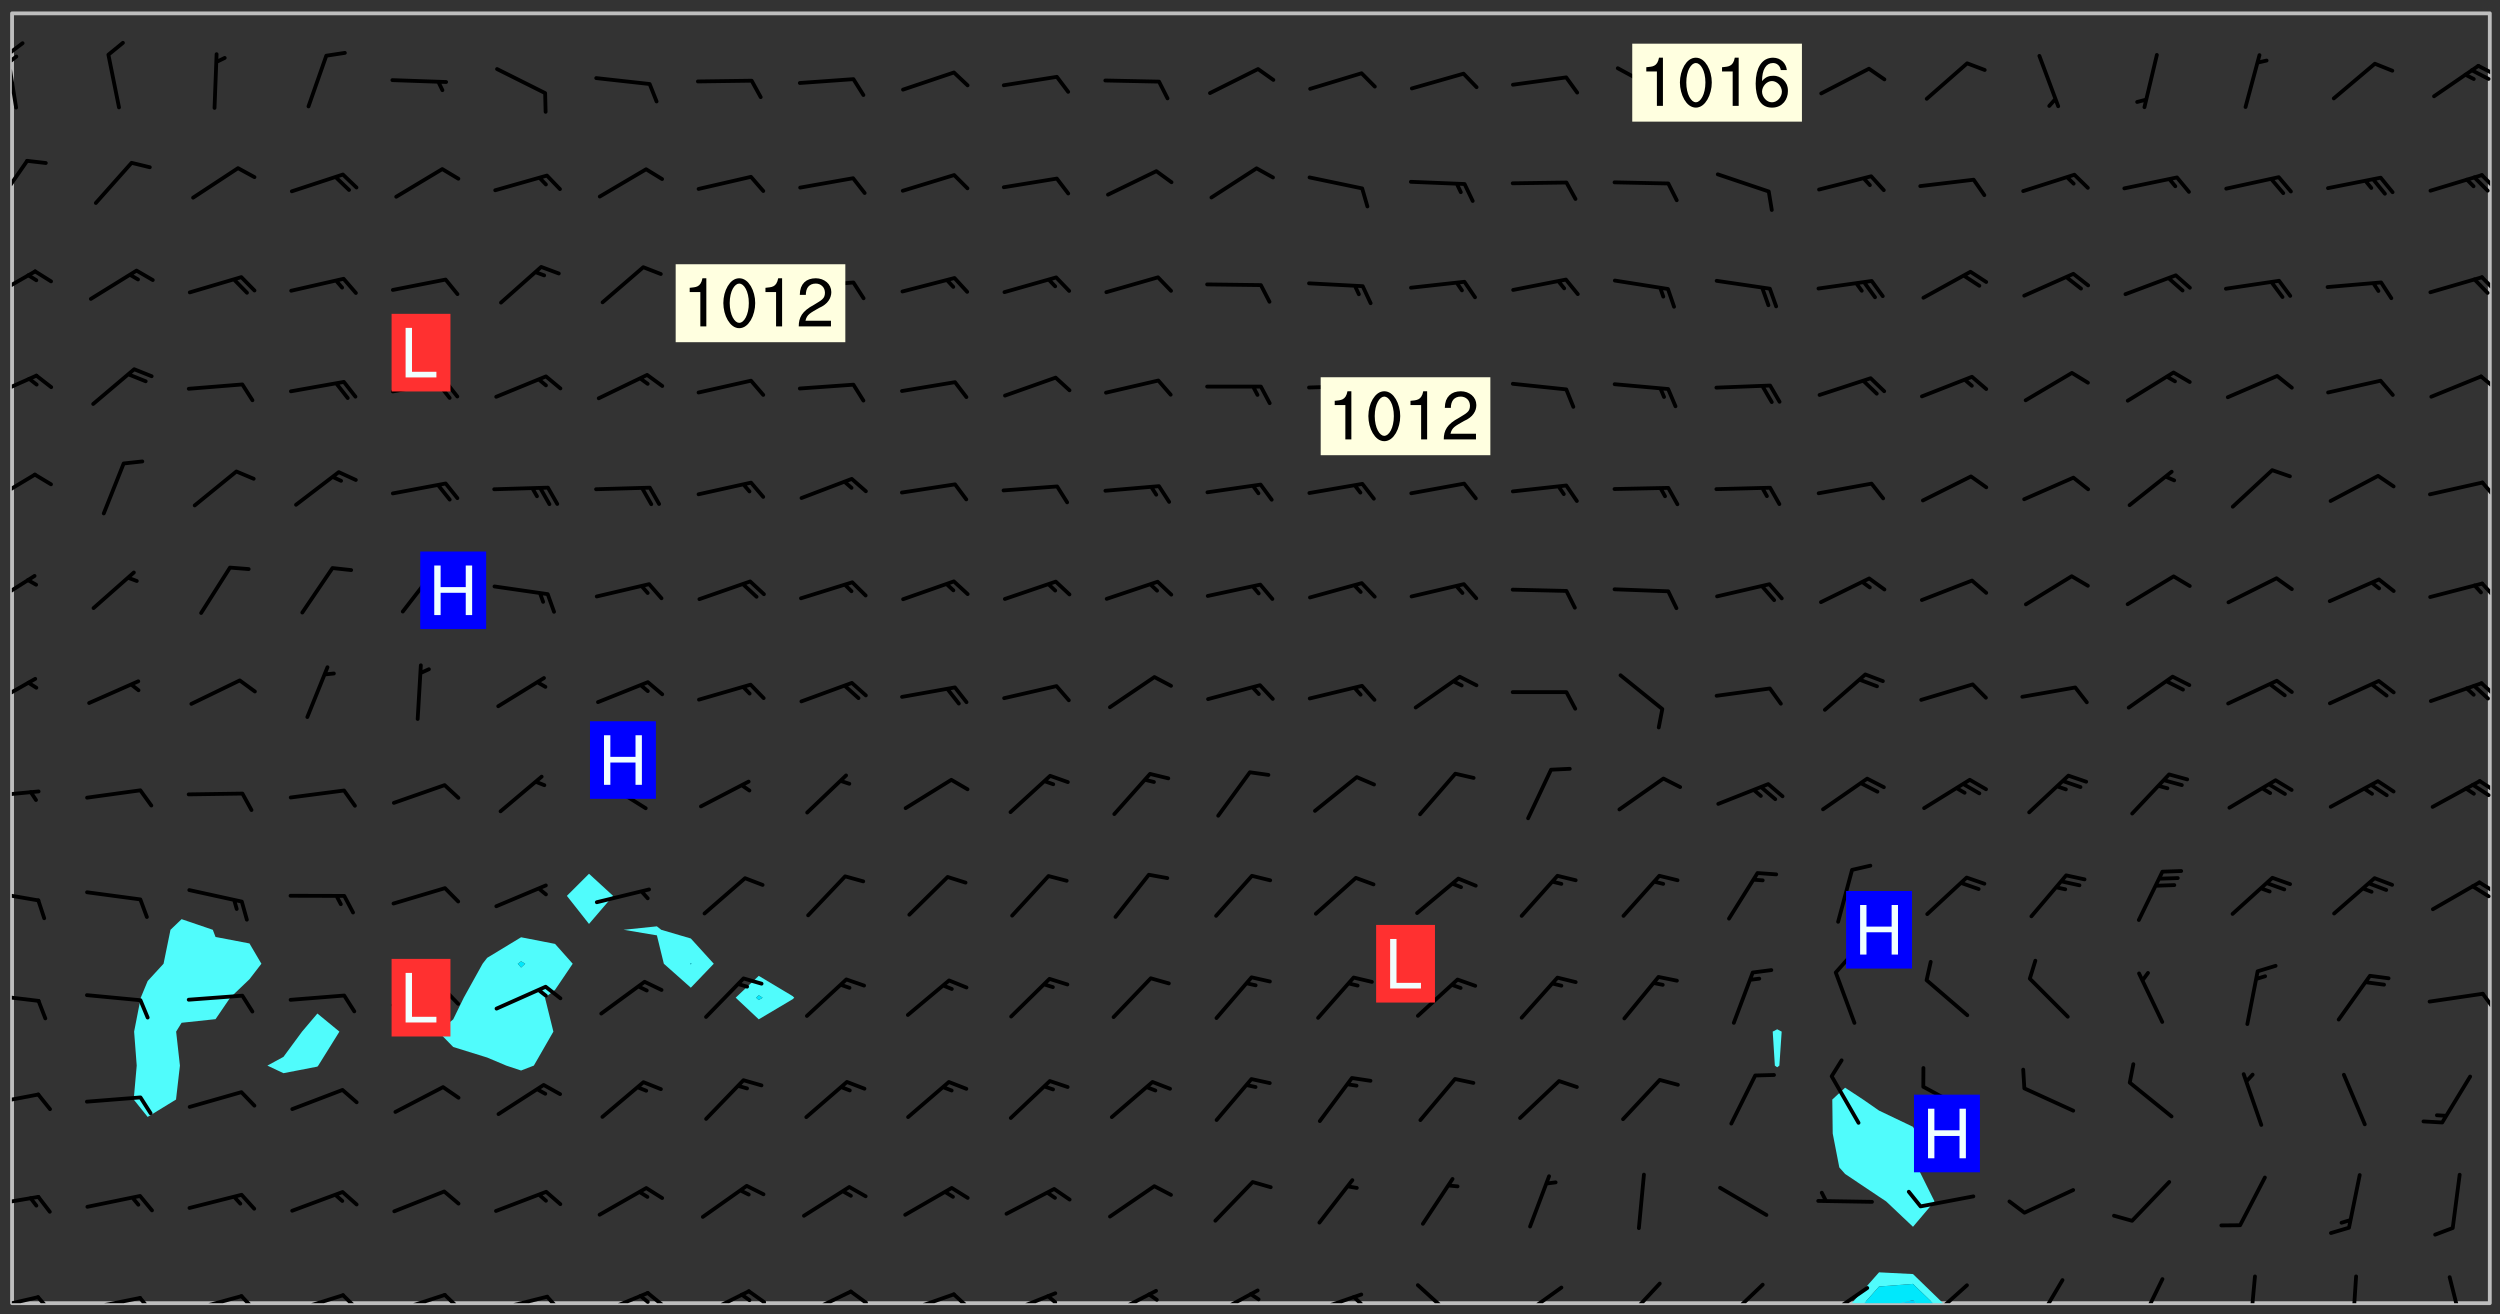 <svg xmlns="http://www.w3.org/2000/svg" role="img" xmlns:xlink="http://www.w3.org/1999/xlink" viewBox="142.45 309.95 326.84 171.84"><rect x="142.45" y="309.95" width="326.84" height="171.84" fill="#333333" stroke="none"/><defs><clipPath id="clip2"><path d="M 144 311.672 L 145 311.672 L 145 480.328 L 144 480.328 Z M 144 311.672"/></clipPath><clipPath id="clip3"><path d="M 144 311.672 L 468 311.672 L 468 480.328 L 144 480.328 Z M 144 311.672"/></clipPath><clipPath id="clip4"><path d="M 384 476 L 397 476 L 397 480.328 L 384 480.328 Z M 384 476"/></clipPath><clipPath id="clip5"><path d="M 386 477 L 396 477 L 396 480.328 L 386 480.328 Z M 386 477"/></clipPath><clipPath id="clip6"><path d="M 390 479 L 393 479 L 393 480.328 L 390 480.328 Z M 390 479"/></clipPath><clipPath id="clip7"><path d="M 467 311.672 L 468 311.672 L 468 480.328 L 467 480.328 Z M 467 311.672"/></clipPath><clipPath id="clip8"><path d="M 144 479 L 148 479 L 148 480.328 L 144 480.328 Z M 144 479"/></clipPath><clipPath id="clip9"><path d="M 147 479 L 150 479 L 150 480.328 L 147 480.328 Z M 147 479"/></clipPath><clipPath id="clip10"><path d="M 153 479 L 162 479 L 162 480.328 L 153 480.328 Z M 153 479"/></clipPath><clipPath id="clip11"><path d="M 160 479 L 163 479 L 163 480.328 L 160 480.328 Z M 160 479"/></clipPath><clipPath id="clip12"><path d="M 166 479 L 175 479 L 175 480.328 L 166 480.328 Z M 166 479"/></clipPath><clipPath id="clip13"><path d="M 173 479 L 176 479 L 176 480.328 L 173 480.328 Z M 173 479"/></clipPath><clipPath id="clip14"><path d="M 180 479 L 188 479 L 188 480.328 L 180 480.328 Z M 180 479"/></clipPath><clipPath id="clip15"><path d="M 187 479 L 190 479 L 190 480.328 L 187 480.328 Z M 187 479"/></clipPath><clipPath id="clip16"><path d="M 193 478 L 201 478 L 201 480.328 L 193 480.328 Z M 193 478"/></clipPath><clipPath id="clip17"><path d="M 200 478 L 203 478 L 203 480.328 L 200 480.328 Z M 200 478"/></clipPath><clipPath id="clip18"><path d="M 206 479 L 215 479 L 215 480.328 L 206 480.328 Z M 206 479"/></clipPath><clipPath id="clip19"><path d="M 213 479 L 216 479 L 216 480.328 L 213 480.328 Z M 213 479"/></clipPath><clipPath id="clip20"><path d="M 220 478 L 228 478 L 228 480.328 L 220 480.328 Z M 220 478"/></clipPath><clipPath id="clip21"><path d="M 226 478 L 230 478 L 230 480.328 L 226 480.328 Z M 226 478"/></clipPath><clipPath id="clip22"><path d="M 225 479 L 228 479 L 228 480.328 L 225 480.328 Z M 225 479"/></clipPath><clipPath id="clip23"><path d="M 233 478 L 241 478 L 241 480.328 L 233 480.328 Z M 233 478"/></clipPath><clipPath id="clip24"><path d="M 240 478 L 243 478 L 243 480.328 L 240 480.328 Z M 240 478"/></clipPath><clipPath id="clip25"><path d="M 239 478 L 241 478 L 241 480.328 L 239 480.328 Z M 239 478"/></clipPath><clipPath id="clip26"><path d="M 247 478 L 254 478 L 254 480.328 L 247 480.328 Z M 247 478"/></clipPath><clipPath id="clip27"><path d="M 253 478 L 256 478 L 256 480.328 L 253 480.328 Z M 253 478"/></clipPath><clipPath id="clip28"><path d="M 260 478 L 268 478 L 268 480.328 L 260 480.328 Z M 260 478"/></clipPath><clipPath id="clip29"><path d="M 266 478 L 270 478 L 270 480.328 L 266 480.328 Z M 266 478"/></clipPath><clipPath id="clip30"><path d="M 273 478 L 281 478 L 281 480.328 L 273 480.328 Z M 273 478"/></clipPath><clipPath id="clip31"><path d="M 279 479 L 281 479 L 281 480.328 L 279 480.328 Z M 279 479"/></clipPath><clipPath id="clip32"><path d="M 287 478 L 294 478 L 294 480.328 L 287 480.328 Z M 287 478"/></clipPath><clipPath id="clip33"><path d="M 292 478 L 294 478 L 294 480.328 L 292 480.328 Z M 292 478"/></clipPath><clipPath id="clip34"><path d="M 300 478 L 308 478 L 308 480.328 L 300 480.328 Z M 300 478"/></clipPath><clipPath id="clip35"><path d="M 305 478 L 308 478 L 308 480.328 L 305 480.328 Z M 305 478"/></clipPath><clipPath id="clip36"><path d="M 313 478 L 321 478 L 321 480.328 L 313 480.328 Z M 313 478"/></clipPath><clipPath id="clip37"><path d="M 319 479 L 321 479 L 321 480.328 L 319 480.328 Z M 319 479"/></clipPath><clipPath id="clip38"><path d="M 327 477 L 334 477 L 334 480.328 L 327 480.328 Z M 327 477"/></clipPath><clipPath id="clip39"><path d="M 340 478 L 347 478 L 347 480.328 L 340 480.328 Z M 340 478"/></clipPath><clipPath id="clip40"><path d="M 354 477 L 360 477 L 360 480.328 L 354 480.328 Z M 354 477"/></clipPath><clipPath id="clip41"><path d="M 367 477 L 374 477 L 374 480.328 L 367 480.328 Z M 367 477"/></clipPath><clipPath id="clip42"><path d="M 380 478 L 387 478 L 387 480.328 L 380 480.328 Z M 380 478"/></clipPath><clipPath id="clip43"><path d="M 378 480 L 382 480 L 382 480.328 L 378 480.328 Z M 378 480"/></clipPath><clipPath id="clip44"><path d="M 394 477 L 400 477 L 400 480.328 L 394 480.328 Z M 394 477"/></clipPath><clipPath id="clip45"><path d="M 408 477 L 413 477 L 413 480.328 L 408 480.328 Z M 408 477"/></clipPath><clipPath id="clip46"><path d="M 421 476 L 426 476 L 426 480.328 L 421 480.328 Z M 421 476"/></clipPath><clipPath id="clip47"><path d="M 436 476 L 438 476 L 438 480.328 L 436 480.328 Z M 436 476"/></clipPath><clipPath id="clip48"><path d="M 449 476 L 451 476 L 451 480.328 L 449 480.328 Z M 449 476"/></clipPath><clipPath id="clip49"><path d="M 462 476 L 465 476 L 465 480.328 L 462 480.328 Z M 462 476"/></clipPath><clipPath id="clip50"><path d="M 144 466 L 148 466 L 148 468 L 144 468 Z M 144 466"/></clipPath><clipPath id="clip51"><path d="M 144 452 L 148 452 L 148 455 L 144 455 Z M 144 452"/></clipPath><clipPath id="clip52"><path d="M 144 439 L 148 439 L 148 442 L 144 442 Z M 144 439"/></clipPath><clipPath id="clip53"><path d="M 466 439 L 468 439 L 468 443 L 466 443 Z M 466 439"/></clipPath><clipPath id="clip54"><path d="M 144 426 L 148 426 L 148 428 L 144 428 Z M 144 426"/></clipPath><clipPath id="clip55"><path d="M 466 425 L 468 425 L 468 427 L 466 427 Z M 466 425"/></clipPath><clipPath id="clip56"><path d="M 465 425 L 468 425 L 468 428 L 465 428 Z M 465 425"/></clipPath><clipPath id="clip57"><path d="M 144 413 L 148 413 L 148 415 L 144 415 Z M 144 413"/></clipPath><clipPath id="clip58"><path d="M 466 411 L 468 411 L 468 414 L 466 414 Z M 466 411"/></clipPath><clipPath id="clip59"><path d="M 465 412 L 468 412 L 468 415 L 465 415 Z M 465 412"/></clipPath><clipPath id="clip60"><path d="M 144 398 L 148 398 L 148 403 L 144 403 Z M 144 398"/></clipPath><clipPath id="clip61"><path d="M 466 399 L 468 399 L 468 402 L 466 402 Z M 466 399"/></clipPath><clipPath id="clip62"><path d="M 144 384 L 148 384 L 148 390 L 144 390 Z M 144 384"/></clipPath><clipPath id="clip63"><path d="M 466 385 L 468 385 L 468 389 L 466 389 Z M 466 385"/></clipPath><clipPath id="clip64"><path d="M 144 371 L 148 371 L 148 376 L 144 376 Z M 144 371"/></clipPath><clipPath id="clip65"><path d="M 466 372 L 468 372 L 468 376 L 466 376 Z M 466 372"/></clipPath><clipPath id="clip66"><path d="M 144 358 L 148 358 L 148 363 L 144 363 Z M 144 358"/></clipPath><clipPath id="clip67"><path d="M 466 358 L 468 358 L 468 361 L 466 361 Z M 466 358"/></clipPath><clipPath id="clip68"><path d="M 144 345 L 148 345 L 148 350 L 144 350 Z M 144 345"/></clipPath><clipPath id="clip69"><path d="M 466 345 L 468 345 L 468 349 L 466 349 Z M 466 345"/></clipPath><clipPath id="clip70"><path d="M 144 330 L 147 330 L 147 337 L 144 337 Z M 144 330"/></clipPath><clipPath id="clip71"><path d="M 466 332 L 468 332 L 468 335 L 466 335 Z M 466 332"/></clipPath><clipPath id="clip72"><path d="M 144 316 L 145 316 L 145 325 L 144 325 Z M 144 316"/></clipPath><clipPath id="clip73"><path d="M 144 315 L 146 315 L 146 318 L 144 318 Z M 144 315"/></clipPath><clipPath id="clip74"><path d="M 144 317 L 145 317 L 145 319 L 144 319 Z M 144 317"/></clipPath><clipPath id="clip75"><path d="M 466 318 L 468 318 L 468 320 L 466 320 Z M 466 318"/></clipPath><clipPath id="clip76"><path d="M 465 318 L 468 318 L 468 321 L 465 321 Z M 465 318"/></clipPath><g id="surface1527" clip-path="url(#clip1)"><path fill="#fff" fill-opacity="0" fill-rule="evenodd" d="M 0 0 L 1000 0 L 1000 1000 L 0 1000 Z M 0 0"/><path fill="#d3d3d3" fill-opacity="0" fill-rule="evenodd" d="M162.152 355.867L161.918 356.16 161.977 356.395 162.094 356.566 162.27 356.801 162.562 357.148 162.676 357.207 162.793 357.035 162.852 356.801 163.027 356.625 163.492 356.449 164.191 356.449 164.426 356.742 164.715 357.559 164.773 357.734 164.949 357.965 165.301 358.199 166 358.898 166.172 359.074 166.406 359.422 166.641 359.832 166.93 360.414 167.34 360.879 167.57 361.113 167.805 361.289 167.922 361.52 168.098 361.812 168.27 362.977 168.27 363.211 168.328 363.5 168.387 363.617 168.504 363.734 168.852 364.145 168.969 364.316 169.145 364.492 169.32 364.727 169.438 364.898 169.609 365.25 169.668 365.484 169.902 365.891 170.137 365.832 169.961 366.008 169.902 366.938 169.32 366.938 169.086 366.824 168.738 366.938 168.621 367.055 168.562 367.348 168.504 367.523 168.387 367.695 167.922 367.988 167.863 368.223 167.805 368.336 167.805 368.98 167.863 369.152 167.863 369.562 167.922 369.621 167.922 370.027 167.98 370.434 168.098 370.609 168.156 370.668 168.387 371.309 168.328 371.602 168.328 372.301 168.27 372.883 168.27 373.117 168.211 373.348 168.156 373.699 168.156 375.621 168.211 375.738 168.637 375.738 168.27 375.855 168.246 376.207 169.137 377.375 170.879 377.914 172.219 378.273 172.219 378.812 172.309 379.621 172.844 380.336 174.363 380.605 175.254 380.52 175.344 381.684 175.879 381.863 177.039 381.684 179.094 380.699 180.254 380.336 182.133 380.16 183.828 379.98 183.648 380.699 182.133 380.785 180.883 380.875 180.078 381.145 179.004 381.953 179.273 382.672 179.809 383.57 179.629 384.195 179.363 385.004 179.629 386.082 180.254 386.98 181.059 387.16 182.309 386.98 182.043 387.703 182.141 388.207 182.195 388.5 182.195 388.672 182.254 388.965 182.254 389.371 182.43 389.488 182.781 389.605 183.188 389.605 183.48 389.43 183.594 389.312 183.652 389.195 183.77 388.965 183.828 388.789 184.18 388.324 184.41 388.148 184.586 388.09 184.762 388.148 184.82 388.324 184.938 389.312 184.992 389.781 185.051 389.953 185.168 390.188 185.344 390.246 186.16 390.305 186.449 390.305 186.566 390.539 186.625 390.945 186.684 391.297 186.684 392.402 186.801 392.695 186.918 393.043 187.207 393.742 187.383 394.094 187.965 394.848 188.316 395.023 188.488 395.082 188.957 395.316 189.598 395.781 189.945 396.016 190.238 396.191 190.531 396.246 190.762 396.309 191.578 396.656 191.871 396.832 191.984 397.004 192.336 397.355 192.453 397.531 192.977 398.172 192.977 398.461 193.035 398.812 193.035 399.16 193.094 399.512 193.152 399.801 193.27 399.859 193.441 399.918 193.617 399.918 194.199 400.152 194.375 400.27 194.551 400.559 194.727 400.793 194.84 401.027 195.133 401.258 195.25 401.375 195.25 401.785 195.309 401.84 195.598 402.074 195.832 402.191 195.891 402.309 196.008 402.48 196.066 402.598 196.297 402.832 196.355 403.008 196.59 403.066 196.707 403.125 196.59 403.238 196.531 403.355 196.531 403.473 196.414 403.766 196.297 404.055 196.297 404.637 196.473 404.754 196.59 404.812 196.648 404.93 196.766 405.047 196.879 405.105 197.055 405.453 197.113 405.805 197.172 406.211 197.172 406.387 197.113 406.562 196.996 407.262 196.996 407.434 197.113 407.609 197.406 407.902 197.812 407.902 197.988 408.02 198.105 408.191 198.223 408.484 198.223 408.719 197.695 408.719 197.465 408.484 197.23 408.484 197.055 408.543 196.996 409.242 197.055 409.59 197.172 409.766 197.348 410.176 197.465 410.406 197.754 410.875 197.93 410.93 198.453 410.93 198.688 410.988 199.445 411.629 199.504 411.922 199.504 412.156 199.562 412.215 199.793 412.562 199.793 412.914 199.676 413.086 199.676 413.379 199.969 413.668 200.262 413.844 200.434 413.902 200.727 414.078 201.02 414.195 201.602 414.602 201.891 414.836 202.184 415.012 202.402 415.172 202.418 415.184 202.648 415.359 203.289 415.883 203.465 416.117 203.582 416.293 203.758 416.469 203.871 416.641 203.871 417.281 203.988 417.457 204.457 417.574 205.039 417.691 205.273 417.75 205.504 417.863 205.797 417.98 205.91 418.039 206.496 418.391 206.785 418.562 206.961 418.625 207.137 418.68 207.312 418.738 208.012 419.09 208.301 419.266 208.535 419.32 208.824 419.496 209.059 419.613 209.699 420.02 209.992 420.137 210.164 420.195 210.398 420.254 210.809 420.312 211.039 420.371 211.273 420.488 211.332 420.66 210.922 420.836 211.391 420.895 211.449 421.188 211.562 421.422 211.738 421.477 211.973 421.535 212.148 421.594 212.555 421.711 213.195 421.945 213.312 422.117 213.371 422.352 213.371 422.527 213.312 422.645 213.254 423.051 213.488 423.285 213.605 423.344 213.953 423.461 214.594 423.691 214.77 423.809 215.059 423.926 215.234 424.102 215.469 424.566 216.051 425.672 216.227 425.848 216.574 426.023 216.75 426.141 217.102 426.258 218.148 426.781 218.383 426.84 218.848 426.953 219.141 427.012 219.605 427.188 220.363 427.77 220.598 428.004 220.945 428.469 221.121 428.645 221.41 428.879 222.227 429.578 222.52 429.754 222.809 430.043 223.102 430.219 223.395 430.508 224.09 431.148 224.266 431.324 224.559 431.559 224.848 431.793 225.316 432.082 225.957 432.664 226.305 432.898 226.539 433.191 226.887 433.539 227.238 434.004 228.172 434.996 228.52 435.402 228.637 435.578 228.871 435.637 228.984 435.754 229.629 435.93 229.859 436.043 230.094 436.102 230.387 436.277 230.617 436.395 231.551 437.094 231.957 437.5 232.191 437.676 232.598 437.852 232.832 437.969 233.648 438.316 233.996 438.551 234.23 438.668 234.523 438.957 234.754 439.074 235.512 439.426 235.863 439.598 236.094 439.656 236.387 439.773 236.621 439.832 237.492 440.008 238.309 440.008 238.777 440.238 238.949 440.297 239.824 440.996 240.289 441.113 240.582 441.172 240.758 441.23 240.988 441.289 241.457 441.348 241.805 441.406 242.156 441.465 242.562 441.523 242.855 441.523 243.027 441.582 243.027 441.812 243.203 441.988 243.496 441.988 243.844 442.047 244.195 442.105 244.895 442.223 245.535 442.223 246 441.988 246.293 441.812 246.465 441.695 246.875 441.523 247.164 441.348 248.098 440.883 248.566 440.59 249.09 440.297 249.555 440.125 250.02 439.949 251.07 439.484 251.359 439.367 251.77 439.25 252.059 439.133 252.586 438.957 254.102 438.258 254.684 437.91 254.973 437.852 255.266 437.793 255.613 437.676 256.488 437.445 256.84 437.328 256.953 437.328 257.188 437.27 258.062 437.035 258.297 436.977 259.109 436.977 259.461 436.918 260.277 436.801 260.449 436.742 260.801 436.688 261.094 436.629 261.324 436.57 262.141 436.395 262.316 436.336 262.664 436.336 262.898 436.277 263.363 436.16 264.121 435.988 264.355 435.93 264.703 435.93 265.113 435.812 265.402 435.754 266.688 435.695 266.977 435.695 267.387 435.637 267.617 435.578 267.793 435.578 268.668 435.461 269.074 435.461 269.484 435.344 269.832 435.344 270.184 435.23 271.055 435.172 272.805 435.172 273.852 435.461 274.262 435.578 274.551 435.695 274.902 435.812 275.191 435.93 276.242 436.102 276.531 436.16 276.824 436.16 277.117 436.219 277.289 436.277 277.699 436.336 277.871 436.395 277.988 436.453 278.105 436.453 278.223 436.512 278.574 436.57 278.688 436.57 279.098 436.637 281.02 437.031 282.945 437.426 284.465 437.875 286.16 438.594 288.305 439.398 289.91 438.68 291.34 437.875 292.5 436.797 293.75 436.348 296.785 435.629 298.66 435.27 300.805 433.922 303.039 432.668 305.539 431.41 307.234 430.961 309.02 430.781 310.18 430.512 310.805 431.051 312.145 430.781 312.859 429.793 313.844 428.449 314.289 428.27 315.094 427.91 316.969 427.371 318.754 426.922 320.004 426.652 321.164 426.562 322.863 426.473 324.824 426.203 326.074 426.113 326.613 426.113 327.238 426.023 328.129 426.023 330.273 425.844 332.684 425.664 335.273 425.574 336.969 425.754 338.578 425.844 340.008 426.203 341.168 426.922 343.043 427.91 344.203 429.438 344.469 430.152 345.098 430.242 345.453 431.141 345.988 431.68 346.523 433.207 347.598 433.566 348.133 433.566 347.328 434.102 347.418 435.809 348.133 438.504 349.023 439.309 349.918 440.297 350.633 441.555 352.418 442.094 353.938 441.914 354.293 443.258 355.902 442.453 356.883 441.914 357.152 442.184 357.469 441.969 357.688 441.824 358.488 442.273 358.938 441.914 359.293 441.914 359.828 441.645 360.367 440.926 360.902 440.656 361.527 439.668 362.688 440.117 363.527 440.488 364.922 441.105 366.617 440.926 368.223 440.926 370.008 441.016 370.188 439.309 370.723 437.965 371.527 438.234 372.02 439.082 372.422 439.488 372.332 440.027 372.332 440.387 373.047 440.836 373.758 440.566 375.188 440.566 375.547 441.555 375.992 442.812 376.707 444.156 377.957 444.785 379.652 445.414 380.367 445.234 380.547 444.695 381.527 444.605 381.977 444.965 382.062 446.223 381.797 446.852 381.262 447.031 381.262 447.57 381.977 448.555 382.242 449.094 383.227 450.082 384.027 451.16 383.762 451.52 383.672 452.418 383.047 454.75 382.691 456.816 382.602 458.609 382.422 459.328 382.332 459.867 382.332 461.305 381.352 463.188 380.992 464.895 380.457 465.793 379.652 466.961 379.387 467.5 381.441 468.754 381.527 469.113 381.172 469.652 381.082 469.473 381.082 470.281 381.172 471.719 380.727 472.434 379.652 472.527 379.387 473.242 379.922 474.141 380.727 474.859 381.887 475.668 383.227 475.938 383.672 476.297 383.316 476.746 381.527 476.656 380.277 476.207 379.562 475.488 378.938 475.398 378.762 478.988 378.574 480.297 467.934 480.297 467.934 311.703 412.664 311.703 412.664 360.785 413.426 360.91 416.715 361.453 418.738 364.289 418.738 367.043 421.09 367.375 423.438 367.707 427.488 367.707 426.109 371.867 424.086 372.574 422.062 373.277 421.52 373.621 418.926 375.238 418.738 375.355 416.715 373.277 415.984 370.535 413.312 368.457 411.938 364.957 411.871 364.875 409.914 362.203 412.664 360.785 412.664 311.703 294.422 311.703 294.422 403.117 294.539 403.148 294.672 403.16 294.746 403.234 294.852 403.281 294.941 403.34 295.027 403.398 295.117 403.457 295.414 403.754 295.473 403.844 295.504 403.961 295.531 404.078 295.547 404.215 295.516 404.332 295.457 404.422 295.398 404.508 295.355 404.613 295.309 404.715 295.281 404.836 295.281 404.98 295.457 405.25 295.605 405.398 295.68 405.484 295.754 405.559 295.797 405.664 295.859 405.754 295.918 405.84 295.961 405.945 296.02 406.035 296.066 406.137 296.109 406.242 296.168 406.328 296.285 406.508 296.359 406.582 296.422 406.668 296.48 406.758 296.523 406.863 296.582 406.953 296.641 407.039 296.703 407.129 296.762 407.219 296.805 407.32 296.922 407.5 296.996 407.574 297.055 407.66 297.129 407.734 297.219 407.793 297.324 407.84 297.473 407.84 297.605 407.824 297.738 407.84 297.84 407.793 297.914 407.719 297.961 407.617 297.945 407.484 297.945 407.336 297.898 407.23 297.871 407.113 297.824 407.012 297.797 406.891 297.754 406.789 297.691 406.699 297.648 406.598 297.605 406.492 297.574 406.375 297.559 406.242 297.547 406.105 297.633 406.047 297.691 405.961 297.812 405.93 297.855 406.035 297.871 406.168 297.871 406.285 297.93 406.387 297.988 406.477 298.078 406.535 298.227 406.684 298.285 406.773 298.328 406.879 298.316 406.98 298.402 407.039 298.508 407.086 298.594 407.145 298.684 407.203 298.758 407.277 298.641 407.305 298.535 407.352 298.449 407.41 298.375 407.484 298.316 407.574 298.254 407.66 298.227 407.781 298.18 407.883 298.137 407.988 298.105 408.105 298.094 408.238 298.078 408.371 298.078 408.52 298.105 408.637 298.152 408.742 298.195 408.844 298.254 408.934 298.328 409.008 298.418 409.066 298.492 409.141 298.582 409.199 298.641 409.289 298.684 409.395 298.73 409.496 298.848 409.527 298.98 409.543 299.129 409.543 299.246 409.512 299.352 409.555 299.395 409.66 299.441 409.762 299.469 409.883 299.5 410 299.527 410.117 299.559 410.238 299.586 410.355 299.691 410.398 299.793 410.445 299.926 410.43 300.074 410.578 300.137 410.664 300.211 410.738 300.281 410.812 300.371 410.875 300.477 410.918 300.578 410.961 300.695 410.992 300.832 411.008 300.949 410.977 301.023 410.902 301.051 410.785 301.039 410.652 301.008 410.531 300.98 410.414 301.023 410.309 301.141 410.309 301.23 410.371 301.348 410.398 301.496 410.398 301.629 410.414 301.777 410.414 301.91 410.43 302.043 410.414 302.191 410.414 302.324 410.398 302.457 410.387 302.594 410.398 302.711 410.371 302.844 410.355 303.035 410.297 302.977 410.473 302.961 410.605 302.934 410.727 302.918 410.859 302.859 410.945 302.727 410.961 302.621 411.008 302.516 411.051 302.398 411.082 302.281 411.109 302.016 411.141 301.867 411.141 301.734 411.156 301.66 411.23 301.719 411.316 301.867 411.465 301.984 411.645 302.059 411.715 302.148 411.777 302.238 411.836 302.324 411.895 302.414 411.953 302.516 411.996 302.621 412.059 302.727 412.102 302.812 412.16 302.918 412.207 303.02 412.25 303.199 412.367 303.258 412.457 303.215 412.559 303.168 412.664 303.184 412.797 303.406 413.02 303.465 413.109 303.508 413.211 303.539 413.332 303.582 413.434 303.598 413.566 303.629 413.684 303.641 413.82 303.672 413.938 303.82 414.086 303.922 414.129 304.027 414.172 304.145 414.203 304.277 414.219 304.414 414.234 304.531 414.234 304.648 414.203 304.738 414.145 304.781 414.039 304.828 413.938 304.871 413.832 304.902 413.715 304.914 413.582 304.914 413.434 304.902 413.301 304.887 413.168 304.855 413.051 304.812 412.945 304.766 412.84 304.723 412.738 304.68 412.633 304.664 412.5 304.68 412.367 304.707 412.25 304.738 412.133 304.766 412.012 304.812 411.91 304.902 411.852 304.988 411.789 305.062 411.715 305.152 411.656 305.375 411.434 305.434 411.348 305.508 411.273 305.625 411.094 305.684 411.008 305.684 410.859 305.609 410.785 305.508 410.738 305.402 410.695 305.301 410.652 305.242 410.562 305.195 410.457 305.168 410.34 305.258 410.281 305.375 410.25 305.477 410.207 305.656 410.09 305.805 409.941 305.816 409.809 305.805 409.703 305.715 409.645 305.582 409.66 305.434 409.66 305.301 409.676 305.168 409.66 305.047 409.629 304.961 409.57 304.887 409.496 304.828 409.406 304.766 409.32 304.648 409.141 304.59 409.055 304.621 408.934 304.707 408.875 304.828 408.844 304.887 408.758 304.887 408.637 304.855 408.52 304.797 408.43 304.738 408.344 304.691 408.238 304.664 408.121 304.648 407.988 304.707 407.898 304.781 407.824 304.871 407.766 304.988 407.586 305.062 407.512 305.121 407.426 305.27 407.277 305.391 407.246 305.523 407.23 305.656 407.246 305.73 407.32 305.773 407.426 305.789 407.559 305.758 407.676 305.641 407.707 305.508 407.719 305.359 407.867 305.316 407.973 305.27 408.074 305.242 408.195 305.211 408.312 305.211 408.461 305.242 408.578 305.285 408.684 305.344 408.773 305.418 408.844 305.492 408.918 305.609 408.949 305.73 408.977 305.848 408.949 305.98 408.934 306.098 408.934 306.188 408.992 306.262 409.066 306.309 409.172 306.367 409.258 306.469 409.305 306.602 409.32 306.707 409.363 306.793 409.422 306.781 409.527 306.707 409.602 306.527 409.719 306.469 409.809 306.379 409.867 306.309 409.941 306.234 410.016 306.172 410.105 306.145 410.223 306.129 410.355 306.145 410.488 306.129 410.621 306.129 410.77 306.145 410.902 306.172 411.02 306.203 411.141 306.277 411.215 306.367 411.273 306.453 411.332 306.543 411.391 306.66 411.422 306.66 411.508 306.559 411.555 306.469 411.613 306.203 411.645 306.086 411.672 305.938 411.672 305.832 411.715 305.73 411.762 305.672 411.852 305.609 412.086 305.598 412.219 305.566 412.34 305.551 412.473 305.551 412.766 305.539 412.898 305.551 413.035 305.566 413.168 305.699 413.184 305.832 413.195 305.953 413.227 306.039 413.285 306.113 413.359 306.16 413.465 306.203 413.566 306.219 413.699 306.219 414.145 306.203 414.277 306.203 414.723 306.234 414.988 306.262 415.105 306.277 415.238 306.309 415.355 306.395 415.566 306.426 415.832 306.426 415.98 306.395 416.098 306.367 416.215 306.336 416.336 306.309 416.453 306.277 416.57 306.246 416.691 306.234 416.824 306.219 416.957 306.309 417.016 306.426 416.984 306.527 417 306.574 417.105 306.543 417.371 306.543 417.812 306.5 417.918 306.453 418.023 306.41 418.125 306.367 418.23 306.309 418.316 306.277 418.438 306.234 418.555 306.203 418.672 306.188 418.805 306.203 418.938 306.262 419.027 306.367 419.074 306.453 419.133 306.512 419.219 306.5 419.355 306.469 419.473 306.426 419.574 306.426 420.02 306.41 420.152 306.41 420.301 306.379 420.418 306.336 420.523 306.309 420.641 306.262 420.746 306.219 420.848 306.188 420.969 306.16 421.086 306.129 421.219 306.098 421.336 306.07 421.453 306.027 421.559 305.996 421.676 305.965 421.797 305.953 421.93 305.938 422.062 305.938 422.359 305.965 422.477 305.965 422.625 306.012 423.023 306.039 423.141 306.098 423.23 306.219 423.262 306.367 423.262 306.5 423.246 306.559 423.336 306.559 423.453 306.5 423.543 306.41 423.602 306.309 423.645 306.203 423.691 306.113 423.75 306.027 423.809 305.891 423.824 305.773 423.793 305.641 423.777 305.539 423.824 305.477 423.91 305.465 424.047 305.449 424.18 305.418 424.297 305.391 424.414 305.375 424.547 305.344 424.668 305.344 424.965 305.359 425.098 305.391 425.215 305.391 425.363 305.402 425.496 305.402 425.645 305.375 425.762 305.328 425.863 305.301 425.984 305.27 426.102 305.211 426.191 305.137 426.266 305.035 426.309 304.93 426.355 304.812 426.383 304.691 426.414 304.59 426.367 304.648 426.281 304.754 426.234 304.781 426.117 304.812 426 304.84 425.879 304.871 425.762 304.871 425.613 304.887 425.48 304.855 425.363 304.812 425.258 304.707 425.273 304.633 425.348 304.531 425.391 304.441 425.453 304.367 425.527 304.324 425.629 304.309 425.762 304.277 425.879 304.25 426 304.219 426.117 304.191 426.234 304.16 426.355 304.133 426.473 304.102 426.59 304.059 426.695 303.969 426.754 303.879 426.754 303.762 426.723 303.73 426.637 303.746 426.5 303.715 426.383 303.715 426.234 303.703 426.102 303.703 425.953 303.641 425.719 303.613 425.598 303.57 425.496 303.523 425.391 303.465 425.305 303.406 425.215 303.363 425.109 303.301 425.023 303.152 424.875 303.082 424.801 302.977 424.754 302.871 424.711 302.77 424.668 302.473 424.371 302.383 424.297 302.297 424.238 302.191 424.195 302.102 424.133 302.016 424.074 301.91 424.031 301.82 423.973 301.734 423.91 301.66 423.84 301.555 423.793 301.469 423.734 301.363 423.691 301.273 423.629 301.172 423.586 301.066 423.543 300.98 423.484 300.875 423.438 300.77 423.395 300.668 423.348 300.578 423.289 300.477 423.246 300.371 423.203 300.281 423.141 300.164 423.113 300.031 423.098 299.898 423.113 299.75 423.113 299.617 423.129 299.5 423.098 299.41 423.039 299.336 422.965 299.246 422.906 299.145 422.859 298.996 422.859 298.875 422.832 298.773 422.789 298.699 422.715 298.582 422.535 298.492 422.477 298.391 422.434 298.301 422.371 298.195 422.328 298.105 422.27 298.02 422.211 297.914 422.164 297.855 422.078 297.797 421.988 297.754 421.883 297.707 421.781 297.633 421.707 297.547 421.648 297.473 421.574 297.383 421.516 297.16 421.293 297.117 421.188 297.086 420.922 297.191 420.879 297.336 420.879 297.441 420.922 297.516 420.996 297.605 421.055 297.691 421.113 297.797 421.16 297.887 421.219 298.035 421.367 298.105 421.441 298.254 421.59 298.316 421.676 298.391 421.75 298.477 421.809 298.551 421.883 298.641 421.945 298.73 422.004 298.816 422.062 299.086 422.238 299.188 422.285 299.293 422.328 299.395 422.371 299.441 422.297 299.5 422.211 299.574 422.137 299.645 422.062 299.75 422.105 299.824 422.18 299.883 422.27 299.926 422.371 299.973 422.477 300.016 422.582 300.137 422.609 300.254 422.582 300.328 422.492 300.371 422.387 300.43 422.297 300.504 422.223 300.609 422.18 300.727 422.152 300.859 422.164 300.949 422.223 301.098 422.371 301.156 422.461 301.199 422.566 301.246 422.668 301.289 422.773 301.332 422.875 301.438 422.922 301.543 422.965 301.676 422.98 301.762 422.922 301.82 422.832 301.895 422.758 302 422.715 302.117 422.742 302.223 422.789 302.324 422.832 302.43 422.875 302.531 422.922 302.711 423.039 302.711 423.156 302.695 423.289 302.711 423.422 302.727 423.559 302.785 423.645 302.887 423.691 303.008 423.719 303.125 423.75 303.273 423.75 303.391 423.719 303.449 423.629 303.629 423.512 303.688 423.422 303.762 423.348 303.82 423.262 303.938 423.082 304.117 422.965 304.234 422.996 304.324 423.055 304.367 423.129 304.352 423.262 304.352 423.379 304.441 423.438 304.59 423.438 304.723 423.422 304.855 423.41 305.121 423.379 305.227 423.336 305.344 423.305 305.465 423.277 305.539 423.203 305.609 423.129 305.672 423.039 305.656 422.934 305.609 422.832 305.508 422.789 305.402 422.773 305.285 422.801 305.02 422.832 304.871 422.832 304.797 422.758 304.707 422.699 304.59 422.668 304.473 422.641 304.34 422.625 304.191 422.625 304.059 422.641 303.762 422.641 303.656 422.594 303.508 422.445 303.465 422.344 303.406 422.254 303.629 422.031 303.715 421.973 303.82 421.93 303.938 421.898 304.07 421.883 304.203 421.898 304.34 421.914 304.441 421.957 304.574 421.945 304.664 421.883 304.766 421.84 304.828 421.75 304.781 421.648 304.691 421.59 304.574 421.559 304.473 421.516 304.414 421.426 304.352 421.336 304.352 421.219 304.367 421.086 304.473 421.039 304.547 420.969 304.547 420.848 304.457 420.789 304.426 420.672 304.516 420.613 304.59 420.539 304.633 420.434 304.691 420.344 304.738 420.242 304.754 420.109 304.754 419.961 304.707 419.855 304.664 419.754 304.574 419.695 304.441 419.68 304.34 419.637 304.203 419.621 304.086 419.59 303.641 419.59 303.508 419.574 303.375 419.562 303.242 419.547 303.125 419.516 302.977 419.516 302.844 419.5 302.711 419.488 302.445 419.457 302.324 419.414 302.238 419.355 302.164 419.281 302.164 419.133 302.176 419 302.281 418.953 302.383 418.91 302.516 418.895 302.668 418.895 302.801 418.879 303.094 418.879 303.215 418.91 303.316 418.953 303.406 419.012 303.641 419.074 303.762 419.027 303.852 418.969 303.953 418.926 304.086 418.91 304.191 418.953 304.293 419 304.426 419.012 304.547 418.984 304.691 418.984 304.812 418.953 304.93 418.926 305.035 418.879 305.109 418.805 305.195 418.746 305.344 418.598 305.402 418.512 305.449 418.406 305.477 418.289 305.492 418.184 305.391 418.141 305.301 418.082 305.184 418.051 305.078 418.008 304.988 417.945 304.914 417.859 304.84 417.785 304.738 417.742 304.633 417.695 304.531 417.652 304.473 417.562 304.426 417.461 304.34 417.25 304.277 417.164 304.219 417.074 304.145 417 304.059 416.941 303.789 416.941 303.672 416.973 303.582 417.031 303.48 417.074 303.348 417.09 303.242 417.074 303.215 416.957 303.152 416.867 303.035 416.836 302.934 416.793 302.785 416.645 302.754 416.527 302.738 416.422 302.812 416.348 302.992 416.23 303.109 416.203 303.227 416.172 303.363 416.188 303.465 416.23 303.57 416.273 303.672 416.32 303.777 416.363 303.895 416.395 304.027 416.41 304.145 416.438 304.277 416.453 304.383 416.438 304.473 416.379 304.398 416.305 304.293 416.262 304.219 416.188 304.145 416.098 303.996 415.949 303.91 415.891 303.82 415.832 303.746 415.758 303.656 415.699 303.555 415.652 303.434 415.625 303.332 415.578 303.227 415.535 303.109 415.504 303.008 415.461 302.887 415.43 302.738 415.43 302.621 415.461 302.516 415.504 302.43 415.566 302.25 415.684 302.164 415.742 302.074 415.801 301.969 415.848 301.883 415.906 301.777 415.949 301.676 415.992 301.57 416.039 301.496 416.113 301.438 416.203 301.379 416.289 301.332 416.395 301.273 416.48 301.199 416.555 301.066 416.543 300.949 416.512 300.832 416.512 300.758 416.586 300.668 416.645 300.594 416.719 300.504 416.777 300.418 416.836 300.312 416.883 300.211 416.926 300.074 416.941 299.973 416.898 299.824 416.75 299.719 416.703 299.633 416.703 299.527 416.75 299.426 416.793 299.305 416.824 299.188 416.793 299.113 416.719 299.113 416.602 299.145 416.48 299.219 416.41 299.277 416.32 299.352 416.246 299.469 416.215 299.574 416.172 299.867 416.172 300 416.156 300.137 416.141 300.238 416.098 300.328 416.039 300.43 415.992 300.52 415.934 300.652 415.922 300.742 415.98 300.875 415.992 300.965 415.934 301.051 415.875 301.156 415.832 301.246 415.773 301.332 415.711 301.422 415.652 301.57 415.504 301.629 415.418 301.688 415.328 301.793 415.285 301.926 415.27 302.043 415.297 302.164 415.328 302.223 415.27 302.281 415.18 302.312 414.914 302.34 414.797 302.445 414.809 302.578 414.824 302.68 414.781 302.77 414.723 302.828 414.633 302.902 414.559 302.961 414.469 303.008 414.367 303.02 414.234 303.008 414.102 302.961 413.996 302.812 413.848 302.754 413.758 302.695 413.672 302.652 413.566 302.652 413.121 302.668 412.988 302.668 412.84 302.68 412.707 302.621 412.648 302.531 412.707 302.43 412.664 302.25 412.547 302.164 412.488 302.102 412.398 302.043 412.309 301.969 412.234 301.883 412.176 301.762 412.207 301.66 412.219 301.555 412.266 301.469 412.324 301.363 412.367 301.215 412.516 301.125 412.574 301.039 412.633 300.949 412.695 300.844 412.738 300.711 412.754 300.711 412.633 300.816 412.59 300.934 412.559 301.008 412.488 301.051 412.383 301.051 412.234 301.023 412.117 300.875 411.969 300.742 411.953 300.594 411.953 300.477 411.984 300.371 412.027 300.27 412.07 300.18 412.133 300.062 412.16 299.988 412.086 300 411.953 299.957 411.852 299.914 411.746 299.824 411.688 299.707 411.715 299.586 411.746 299.469 411.777 299.367 411.82 299.246 411.852 299.145 411.895 299.039 411.938 298.949 411.996 298.848 412.012 298.848 411.895 298.863 411.762 298.805 411.672 298.73 411.715 298.582 411.863 298.523 411.953 298.449 412.027 298.402 412.133 298.359 412.234 298.285 412.309 298.227 412.398 298.152 412.473 298.094 412.559 298.02 412.633 297.93 412.695 297.855 412.766 297.781 412.84 297.68 412.855 297.547 412.871 297.441 412.828 297.441 412.707 297.59 412.559 297.633 412.457 297.691 412.367 297.738 412.266 297.781 412.16 297.84 412.07 297.871 411.953 297.914 411.852 297.945 411.73 297.973 411.613 298.02 411.508 298.062 411.406 298.105 411.301 298.18 411.23 298.27 411.168 298.359 411.109 298.461 411.066 298.758 411.066 299.023 411.035 299.129 410.992 299.055 410.918 298.938 410.887 298.832 410.844 298.742 410.785 298.641 410.738 298.551 410.68 298.449 410.637 298.344 410.594 298.254 410.531 298.168 410.473 298.062 410.43 297.961 410.387 297.84 410.355 297.723 410.324 297.621 410.281 297.5 410.25 297.398 410.207 297.309 410.148 297.266 410.043 297.25 409.91 297.352 409.867 297.484 409.852 297.621 409.867 297.754 409.852 297.855 409.809 297.914 409.719 297.93 409.613 297.84 409.555 297.766 409.48 297.664 409.438 297.574 409.379 297.426 409.23 297.383 409.125 297.367 408.992 297.367 408.699 297.309 408.609 297.219 408.551 297.145 408.477 297.102 408.371 297.07 408.254 297.012 408.164 296.938 408.09 296.82 408.062 296.746 407.988 296.656 407.93 296.566 407.867 296.48 407.809 296.406 407.734 296.348 407.648 296.301 407.543 296.215 407.484 296.066 407.336 295.871 407.277 295.738 407.293 295.637 407.336 295.562 407.41 295.516 407.512 295.473 407.617 295.414 407.707 295.355 407.793 295.059 408.09 294.969 408.148 294.883 408.148 294.82 408.062 294.777 407.957 294.809 407.84 294.867 407.75 294.895 407.633 294.883 407.5 294.793 407.438 294.688 407.484 294.57 407.512 294.453 407.543 294.184 407.719 294.082 407.766 293.965 407.793 293.859 407.84 293.77 407.898 293.668 407.941 293.609 407.855 293.562 407.75 293.578 407.617 293.625 407.512 293.695 407.438 293.77 407.367 293.828 407.277 293.828 407.129 293.785 407.023 293.547 407.023 293.445 407.07 293.414 407.188 293.387 407.305 293.355 407.426 293.281 407.469 293.148 407.484 293.074 407.438 293.031 407.336 292.988 407.23 292.941 407.129 292.898 407.023 292.777 407.055 292.676 407.098 292.543 407.113 292.426 407.145 292.32 407.188 292.23 407.246 292.129 407.293 292.008 407.32 291.875 407.336 291.773 407.293 291.715 407.203 291.668 407.098 291.625 406.996 291.582 406.891 291.582 406.773 291.641 406.684 291.727 406.625 291.906 406.508 292.008 406.461 292.113 406.418 292.219 406.359 292.32 406.316 292.41 406.254 292.512 406.211 292.617 406.152 292.719 406.105 292.809 406.047 292.914 406.004 293.016 405.961 293.105 405.898 293.207 405.855 293.344 405.84 293.461 405.871 293.562 405.914 293.684 405.945 293.785 405.988 293.891 406.035 293.992 406.078 294.098 406.121 294.199 406.168 294.305 406.211 294.406 406.254 294.512 406.301 294.598 406.359 294.703 406.402 294.82 406.434 294.926 406.477 295.027 406.523 295.117 406.582 295.223 406.625 295.324 406.668 295.43 406.715 295.547 406.742 295.648 406.789 295.77 406.816 295.918 406.816 296.004 406.758 296.02 406.656 296.078 406.566 296.051 406.449 295.977 406.375 295.859 406.195 295.785 406.121 295.695 406.047 295.516 405.93 295.43 405.871 295.324 405.828 295.223 405.781 294.953 405.605 294.895 405.516 294.82 405.441 294.762 405.352 294.719 405.25 294.688 405.133 294.672 404.996 294.672 404.434 294.66 404.301 294.645 404.168 294.613 404.051 294.598 403.918 294.586 403.785 294.555 403.664 294.332 403.441 294.273 403.355 294.258 403.25 294.289 403.133 294.422 403.117 294.422 311.703 172.992 311.703 172.992 313.156 172.934 313.391 172.582 314.441 172.41 314.965 172.293 315.312 172.117 315.723 172 315.895 171.766 316.188 171.535 316.246 171.184 316.246 171.066 316.305 170.836 316.711 170.836 317.004 170.953 317.18 171.184 317.41 171.301 317.645 171.941 318.402 172.234 318.867 172.41 319.102 172.641 319.453 172.875 319.801 173.516 320.617 173.691 321.082 173.863 321.492 173.98 322.188 174.156 322.656 174.273 324.055 174.332 324.52 174.332 325.395 174.449 326.441 174.449 331.223 174.391 331.688 174.039 332.969 173.863 333.492 173.75 333.902 173.398 334.832 172.934 336 172.699 336.582 172.582 336.758 172.41 337.105 172.234 337.512 171.883 338.328 171.824 338.621 171.711 338.914 171.594 339.203 171.535 339.379 171.418 340.254 171.359 340.66 171.301 340.777 171.242 340.953 171.184 341.125 170.953 341.652 170.836 341.824 170.836 342.059 170.719 342.293 170.66 342.465 170.484 343.051 170.484 343.34 170.426 343.516 170.426 343.809 170.367 343.922 170.309 344.449 170.309 344.621 170.254 344.855 170.254 347.477 170.078 348.293 169.961 348.469 169.785 348.703 169.668 348.875 169.555 349.109 168.969 350.043 168.738 350.332 168.445 350.797 168.27 351.031 167.98 351.383 167.629 352.082 167.516 352.312 167.34 352.723 167.164 352.953 166.758 353.48 165.941 354.18 165.648 354.352 165.359 354.586 165.184 354.703 165.008 354.879 164.484 355.285 163.957 355.461 163.785 355.637 163.551 355.691 162.91 355.867 162.152 355.867M174.363 386.891L173.289 387.34 173.648 388.234 174.898 387.52 175.344 386.98 174.363 386.891"/><path fill="#d3d3d3" fill-opacity="0" fill-rule="evenodd" d="M201.508 416.598L200.613 416.598 201.062 417.227 202.043 417.586 202.848 417.496 203.293 416.508 203.117 416.598 202.402 416.242 201.508 416.598M356.129 475.668L356.07 475.145 356.07 474.852 356.184 474.559 356.242 474.328 356.711 473.859 356.824 473.859 356.941 473.746 357.059 473.688 357.234 473.688 357.469 473.629 357.816 473.629 358.051 473.688 358.168 473.746 358.398 473.918 358.457 474.094 358.574 474.676 358.574 474.969 358.457 475.145 358.285 475.434 358.109 475.609 357.582 476.133 357.352 476.367 357.234 476.426 357.059 476.426 356.941 476.367 356.535 476.074 356.359 475.957 356.242 475.898 356.184 475.785 356.129 475.668M362.77 464.711L362.711 464.539 362.711 463.43 362.77 463.258 362.945 463.199 363.117 463.141 363.293 463.141 363.527 463.082 363.645 463.141 363.703 463.84 363.645 464.012 363.527 464.188 363.41 464.246 363.176 464.77 363.062 464.828 362.828 464.828 362.77 464.711M372.383 450.32L372.266 450.145 372.266 449.445 372.559 448.57 372.676 448.398 372.852 448.047 372.965 447.816 373.082 447.523 373.434 446.766 373.551 446.535 373.723 446.301 373.898 446.301 374.016 446.242 374.656 446.242 374.773 446.301 375.008 446.535 375.18 446.648 375.531 446.941 375.648 447.059 375.762 447.234 375.762 447.348 375.879 447.406 375.996 447.523 375.996 448.223 375.938 448.398 375.938 448.629 375.879 448.805 375.531 449.855 375.414 450.086 375.297 450.32 375.18 450.379 374.949 450.613 374.309 450.902 373.434 450.902 373.023 450.785 372.383 450.32"/><path fill="none" stroke="#bebebe" stroke-linecap="round" stroke-linejoin="round" stroke-miterlimit="10" stroke-width=".5" d="M 431.957 354.305 L 108.027 354.305 L 108.027 185.68 L 431.957 185.68 L 431.957 354.305" transform="matrix(1 0 0 -1 36 666)"/><g clip-path="url(#clip2)"><path fill="#fff" fill-opacity="0" fill-rule="evenodd" d="M 144 475.891 L 144 480.328 L 144.004 480.328 L 144 480.328 L 144 311.672 L 144.004 311.672 L 144 311.672 L 144 475.891"/></g><g clip-path="url(#clip3)"><path fill="#fff" fill-opacity="0" fill-rule="evenodd" d="M 144.004 480.328 L 144.004 311.672 L 166.191 311.672 L 166.191 430.117 L 164.738 431.508 L 163.832 435.945 L 161.754 438.207 L 160.852 440.383 L 159.984 444.82 L 160.324 449.262 L 159.93 453.699 L 161.754 455.973 L 165.461 453.699 L 165.973 449.262 L 165.477 444.82 L 166.191 443.664 L 170.629 443.191 L 172.543 440.383 L 175.066 437.969 L 176.625 435.945 L 175.066 433.293 L 170.629 432.445 L 170.27 431.508 L 166.191 430.117 L 166.191 311.672 L 183.945 311.672 L 183.945 442.453 L 181.938 444.82 L 179.508 448.121 L 177.406 449.262 L 179.508 450.254 L 183.945 449.395 L 184.059 449.262 L 186.824 444.82 L 183.945 442.453 L 183.945 311.672 L 210.574 311.672 L 210.574 432.484 L 206.137 435.176 L 205.543 435.945 L 203.082 440.383 L 201.699 443.219 L 199.742 444.82 L 201.699 446.828 L 206.137 448.207 L 208.637 449.262 L 210.574 449.906 L 212.242 449.262 L 214.797 444.82 L 213.699 440.383 L 215.016 439.359 L 217.324 435.945 L 215.016 433.352 L 210.574 432.484 L 210.574 311.672 L 219.453 311.672 L 219.453 424.18 L 216.562 427.07 L 219.453 430.742 L 222.605 427.07 L 219.453 424.18 L 219.453 311.672 L 228.328 311.672 L 228.328 431.055 L 223.977 431.508 L 228.328 432.234 L 229.238 435.945 L 232.766 439.078 L 235.766 435.945 L 232.766 432.645 L 228.898 431.508 L 228.328 431.055 L 228.328 311.672 L 241.645 311.672 L 241.645 437.527 L 238.629 440.383 L 241.645 443.215 L 246.082 440.582 L 246.289 440.383 L 246.082 440.18 L 241.645 437.527 L 241.645 311.672 L 374.793 311.672 L 374.793 444.512 L 374.207 444.82 L 374.488 449.262 L 374.793 449.48 L 375.078 449.262 L 375.379 444.82 L 374.793 444.512 L 374.793 311.672 L 383.672 311.672 L 383.672 452.152 L 381.996 453.699 L 382.051 458.137 L 382.914 462.574 L 383.672 463.43 L 388.109 466.402 L 389.035 467.016 L 392.547 470.336 L 395.359 467.016 L 393.152 462.574 L 393.035 458.137 L 392.547 457.266 L 388.109 455.145 L 386.027 453.699 L 383.672 452.152 L 383.672 311.672 L 467.996 311.672 L 467.996 480.328 L 396.48 480.328 L 392.547 476.516 L 388.109 476.289 L 384.535 480.328 L 144.004 480.328"/></g><path fill="#50fcfc" fill-rule="evenodd" d="M161.754 455.973L159.93 453.699 160.324 449.262 159.984 444.82 160.852 440.383 161.754 438.207 163.832 435.945 164.738 431.508 166.191 430.117 170.27 431.508 170.629 432.445 175.066 433.293 176.625 435.945 175.066 437.969 172.543 440.383 170.629 443.191 166.191 443.664 165.477 444.82 165.973 449.262 165.461 453.699 161.754 455.973M179.508 450.254L177.406 449.262 179.508 448.121 181.938 444.82 183.945 442.453 186.824 444.82 184.059 449.262 183.945 449.395 179.508 450.254M201.699 446.828L199.742 444.82 201.699 443.219 203.082 440.383 205.543 435.945 206.137 435.176 210.574 432.484 210.574 435.625 210.137 435.945 210.574 436.441 211.117 435.945 210.574 435.625 210.574 432.484 215.016 433.352 217.324 435.945 215.016 439.359 213.699 440.383 214.797 444.82 212.242 449.262 210.574 449.906 208.637 449.262 206.137 448.207 201.699 446.828"/><path fill="#00e8fc" fill-rule="evenodd" d="M 210.574 436.441 L 210.137 435.945 L 210.574 435.625 L 211.117 435.945 L 210.574 436.441"/><path fill="#50fcfc" fill-rule="evenodd" d="M219.453 430.742L216.562 427.07 219.453 424.18 222.605 427.07 219.453 430.742M228.328 432.234L223.977 431.508 228.328 431.055 228.898 431.508 232.766 432.645 232.766 435.855 232.672 435.945 232.766 436.031 232.848 435.945 232.766 435.855 232.766 432.645 235.766 435.945 232.766 439.078 229.238 435.945 228.328 432.234"/><path fill="#00e8fc" fill-rule="evenodd" d="M 232.766 436.031 L 232.672 435.945 L 232.766 435.855 L 232.848 435.945 L 232.766 436.031"/><path fill="#50fcfc" fill-rule="evenodd" d="M 241.645 443.215 L 238.629 440.383 L 241.645 437.527 L 241.645 440.062 L 241.305 440.383 L 241.645 440.699 L 242.152 440.383 L 241.645 440.062 L 241.645 437.527 L 246.082 440.18 L 246.289 440.383 L 246.082 440.582 L 241.645 443.215"/><path fill="#00e8fc" fill-rule="evenodd" d="M 241.645 440.699 L 241.305 440.383 L 241.645 440.062 L 242.152 440.383 L 241.645 440.699"/><path fill="#50fcfc" fill-rule="evenodd" d="M374.488 449.262L374.207 444.82 374.793 444.512 375.379 444.82 375.078 449.262 374.793 449.48 374.488 449.262M382.051 458.137L381.996 453.699 383.672 452.152 386.027 453.699 388.109 455.145 392.547 457.266 393.035 458.137 393.152 462.574 395.359 467.016 392.547 470.336 389.035 467.016 388.109 466.402 383.672 463.43 382.914 462.574 382.051 458.137"/><g clip-path="url(#clip4)"><path fill="#50fcfc" fill-rule="evenodd" d="M 384.535 480.328 L 386.176 480.328 L 388.109 478.145 L 392.547 477.801 L 395.156 480.328 L 396.48 480.328 L 392.547 476.516 L 388.109 476.289 L 384.535 480.328"/></g><g clip-path="url(#clip5)"><path fill="#00e8fc" fill-rule="evenodd" d="M 386.176 480.328 L 388.109 478.145 L 392.547 477.801 L 395.156 480.328 L 392.945 480.328 L 392.547 479.941 L 390.855 480.328 L 386.176 480.328"/></g><g clip-path="url(#clip6)"><path fill="#00d4fc" fill-rule="evenodd" d="M 390.855 480.328 L 392.547 479.941 L 392.945 480.328 L 390.855 480.328"/></g><g clip-path="url(#clip7)"><path fill="#fff" fill-opacity="0" fill-rule="evenodd" d="M 467.996 480.328 L 468 480.328 L 468 311.672 L 467.996 311.672 L 468 311.672 L 468 480.328 L 467.996 480.328"/></g><g clip-path="url(#clip8)"><path fill="none" stroke="#000" stroke-linecap="round" stroke-linejoin="round" stroke-miterlimit="10" stroke-width=".5" d="M 111.426 186.461 L 104.574 184.883" transform="matrix(1 0 0 -1 36 666)"/></g><g clip-path="url(#clip9)"><path fill="none" stroke="#000" stroke-linecap="round" stroke-linejoin="round" stroke-miterlimit="10" stroke-width=".5" d="M 111.426 186.461 L 113.031 184.605" transform="matrix(1 0 0 -1 36 666)"/></g><g clip-path="url(#clip10)"><path fill="none" stroke="#000" stroke-linecap="round" stroke-linejoin="round" stroke-miterlimit="10" stroke-width=".5" d="M 124.762 186.359 L 117.871 184.984" transform="matrix(1 0 0 -1 36 666)"/></g><g clip-path="url(#clip11)"><path fill="none" stroke="#000" stroke-linecap="round" stroke-linejoin="round" stroke-miterlimit="10" stroke-width=".5" d="M 124.762 186.359 L 126.312 184.457" transform="matrix(1 0 0 -1 36 666)"/></g><g clip-path="url(#clip12)"><path fill="none" stroke="#000" stroke-linecap="round" stroke-linejoin="round" stroke-miterlimit="10" stroke-width=".5" d="M 138.02 186.598 L 131.242 184.746" transform="matrix(1 0 0 -1 36 666)"/></g><g clip-path="url(#clip13)"><path fill="none" stroke="#000" stroke-linecap="round" stroke-linejoin="round" stroke-miterlimit="10" stroke-width=".5" d="M 138.02 186.598 L 139.703 184.812" transform="matrix(1 0 0 -1 36 666)"/></g><g clip-path="url(#clip14)"><path fill="none" stroke="#000" stroke-linecap="round" stroke-linejoin="round" stroke-miterlimit="10" stroke-width=".5" d="M 151.297 186.719 L 144.59 184.621" transform="matrix(1 0 0 -1 36 666)"/></g><g clip-path="url(#clip15)"><path fill="none" stroke="#000" stroke-linecap="round" stroke-linejoin="round" stroke-miterlimit="10" stroke-width=".5" d="M 151.297 186.719 L 153.043 184.996" transform="matrix(1 0 0 -1 36 666)"/></g><g clip-path="url(#clip16)"><path fill="none" stroke="#000" stroke-linecap="round" stroke-linejoin="round" stroke-miterlimit="10" stroke-width=".5" d="M 164.602 186.758 L 157.918 184.582" transform="matrix(1 0 0 -1 36 666)"/></g><g clip-path="url(#clip17)"><path fill="none" stroke="#000" stroke-linecap="round" stroke-linejoin="round" stroke-miterlimit="10" stroke-width=".5" d="M 164.602 186.758 L 166.367 185.059" transform="matrix(1 0 0 -1 36 666)"/></g><g clip-path="url(#clip18)"><path fill="none" stroke="#000" stroke-linecap="round" stroke-linejoin="round" stroke-miterlimit="10" stroke-width=".5" d="M 177.984 186.523 L 171.168 184.82" transform="matrix(1 0 0 -1 36 666)"/></g><g clip-path="url(#clip19)"><path fill="none" stroke="#000" stroke-linecap="round" stroke-linejoin="round" stroke-miterlimit="10" stroke-width=".5" d="M 177.984 186.523 L 179.625 184.699" transform="matrix(1 0 0 -1 36 666)"/></g><g clip-path="url(#clip20)"><path fill="none" stroke="#000" stroke-linecap="round" stroke-linejoin="round" stroke-miterlimit="10" stroke-width=".5" d="M 191.137 187.012 L 184.645 184.332" transform="matrix(1 0 0 -1 36 666)"/></g><g clip-path="url(#clip21)"><path fill="none" stroke="#000" stroke-linecap="round" stroke-linejoin="round" stroke-miterlimit="10" stroke-width=".5" d="M 191.137 187.012 L 193.031 185.449" transform="matrix(1 0 0 -1 36 666)"/></g><g clip-path="url(#clip22)"><path fill="none" stroke="#000" stroke-linecap="round" stroke-linejoin="round" stroke-miterlimit="10" stroke-width=".5" d="M 190.191 186.621 L 191.141 185.84" transform="matrix(1 0 0 -1 36 666)"/></g><g clip-path="url(#clip23)"><path fill="none" stroke="#000" stroke-linecap="round" stroke-linejoin="round" stroke-miterlimit="10" stroke-width=".5" d="M 204.352 187.238 L 198.062 184.102" transform="matrix(1 0 0 -1 36 666)"/></g><g clip-path="url(#clip24)"><path fill="none" stroke="#000" stroke-linecap="round" stroke-linejoin="round" stroke-miterlimit="10" stroke-width=".5" d="M 204.352 187.238 L 206.348 185.812" transform="matrix(1 0 0 -1 36 666)"/></g><g clip-path="url(#clip25)"><path fill="none" stroke="#000" stroke-linecap="round" stroke-linejoin="round" stroke-miterlimit="10" stroke-width=".5" d="M 203.434 186.781 L 204.434 186.07" transform="matrix(1 0 0 -1 36 666)"/></g><g clip-path="url(#clip26)"><path fill="none" stroke="#000" stroke-linecap="round" stroke-linejoin="round" stroke-miterlimit="10" stroke-width=".5" d="M 217.684 187.199 L 211.359 184.141" transform="matrix(1 0 0 -1 36 666)"/></g><g clip-path="url(#clip27)"><path fill="none" stroke="#000" stroke-linecap="round" stroke-linejoin="round" stroke-miterlimit="10" stroke-width=".5" d="M 217.684 187.199 L 219.664 185.75" transform="matrix(1 0 0 -1 36 666)"/></g><g clip-path="url(#clip28)"><path fill="none" stroke="#000" stroke-linecap="round" stroke-linejoin="round" stroke-miterlimit="10" stroke-width=".5" d="M 231.152 186.832 L 224.52 184.512" transform="matrix(1 0 0 -1 36 666)"/></g><g clip-path="url(#clip29)"><path fill="none" stroke="#000" stroke-linecap="round" stroke-linejoin="round" stroke-miterlimit="10" stroke-width=".5" d="M 231.152 186.832 L 232.953 185.168" transform="matrix(1 0 0 -1 36 666)"/></g><g clip-path="url(#clip30)"><path fill="none" stroke="#000" stroke-linecap="round" stroke-linejoin="round" stroke-miterlimit="10" stroke-width=".5" d="M 244.414 186.973 L 237.887 184.367" transform="matrix(1 0 0 -1 36 666)"/></g><g clip-path="url(#clip31)"><path fill="none" stroke="#000" stroke-linecap="round" stroke-linejoin="round" stroke-miterlimit="10" stroke-width=".5" d="M 243.465 186.594 L 244.402 185.801" transform="matrix(1 0 0 -1 36 666)"/></g><g clip-path="url(#clip32)"><path fill="none" stroke="#000" stroke-linecap="round" stroke-linejoin="round" stroke-miterlimit="10" stroke-width=".5" d="M 257.586 187.289 L 251.348 184.055" transform="matrix(1 0 0 -1 36 666)"/></g><g clip-path="url(#clip33)"><path fill="none" stroke="#000" stroke-linecap="round" stroke-linejoin="round" stroke-miterlimit="10" stroke-width=".5" d="M 256.676 186.816 L 257.688 186.121" transform="matrix(1 0 0 -1 36 666)"/></g><g clip-path="url(#clip34)"><path fill="none" stroke="#000" stroke-linecap="round" stroke-linejoin="round" stroke-miterlimit="10" stroke-width=".5" d="M 270.871 187.344 L 264.691 183.996" transform="matrix(1 0 0 -1 36 666)"/></g><g clip-path="url(#clip35)"><path fill="none" stroke="#000" stroke-linecap="round" stroke-linejoin="round" stroke-miterlimit="10" stroke-width=".5" d="M 269.973 186.859 L 270.992 186.18" transform="matrix(1 0 0 -1 36 666)"/></g><g clip-path="url(#clip36)"><path fill="none" stroke="#000" stroke-linecap="round" stroke-linejoin="round" stroke-miterlimit="10" stroke-width=".5" d="M 284.418 186.812 L 277.773 184.527" transform="matrix(1 0 0 -1 36 666)"/></g><g clip-path="url(#clip37)"><path fill="none" stroke="#000" stroke-linecap="round" stroke-linejoin="round" stroke-miterlimit="10" stroke-width=".5" d="M 283.453 186.48 L 284.348 185.645" transform="matrix(1 0 0 -1 36 666)"/></g><g clip-path="url(#clip38)"><path fill="none" stroke="#000" stroke-linecap="round" stroke-linejoin="round" stroke-miterlimit="10" stroke-width=".5" d="M 297.008 183.305 L 291.812 188.035" transform="matrix(1 0 0 -1 36 666)"/></g><g clip-path="url(#clip39)"><path fill="none" stroke="#000" stroke-linecap="round" stroke-linejoin="round" stroke-miterlimit="10" stroke-width=".5" d="M 304.871 183.625 L 310.582 187.719" transform="matrix(1 0 0 -1 36 666)"/></g><g clip-path="url(#clip40)"><path fill="none" stroke="#000" stroke-linecap="round" stroke-linejoin="round" stroke-miterlimit="10" stroke-width=".5" d="M 318.645 183.102 L 323.438 188.242" transform="matrix(1 0 0 -1 36 666)"/></g><g clip-path="url(#clip41)"><path fill="none" stroke="#000" stroke-linecap="round" stroke-linejoin="round" stroke-miterlimit="10" stroke-width=".5" d="M 331.812 183.246 L 336.898 188.094" transform="matrix(1 0 0 -1 36 666)"/></g><g clip-path="url(#clip42)"><path fill="none" stroke="#000" stroke-linecap="round" stroke-linejoin="round" stroke-miterlimit="10" stroke-width=".5" d="M 344.777 183.68 L 350.566 187.664" transform="matrix(1 0 0 -1 36 666)"/></g><g clip-path="url(#clip43)"><path fill="none" stroke="#000" stroke-linecap="round" stroke-linejoin="round" stroke-miterlimit="10" stroke-width=".5" d="M 344.777 183.68 L 342.602 184.809" transform="matrix(1 0 0 -1 36 666)"/></g><g clip-path="url(#clip44)"><path fill="none" stroke="#000" stroke-linecap="round" stroke-linejoin="round" stroke-miterlimit="10" stroke-width=".5" d="M 358.371 183.324 L 363.602 188.02" transform="matrix(1 0 0 -1 36 666)"/></g><g clip-path="url(#clip45)"><path fill="none" stroke="#000" stroke-linecap="round" stroke-linejoin="round" stroke-miterlimit="10" stroke-width=".5" d="M 372.512 182.648 L 376.09 188.695" transform="matrix(1 0 0 -1 36 666)"/></g><g clip-path="url(#clip46)"><path fill="none" stroke="#000" stroke-linecap="round" stroke-linejoin="round" stroke-miterlimit="10" stroke-width=".5" d="M 386.074 182.516 L 389.16 188.828" transform="matrix(1 0 0 -1 36 666)"/></g><g clip-path="url(#clip47)"><path fill="none" stroke="#000" stroke-linecap="round" stroke-linejoin="round" stroke-miterlimit="10" stroke-width=".5" d="M 400.609 182.172 L 401.254 189.172" transform="matrix(1 0 0 -1 36 666)"/></g><g clip-path="url(#clip48)"><path fill="none" stroke="#000" stroke-linecap="round" stroke-linejoin="round" stroke-miterlimit="10" stroke-width=".5" d="M 414.016 182.164 L 414.477 189.176" transform="matrix(1 0 0 -1 36 666)"/></g><g clip-path="url(#clip49)"><path fill="none" stroke="#000" stroke-linecap="round" stroke-linejoin="round" stroke-miterlimit="10" stroke-width=".5" d="M 428.418 182.262 L 426.707 189.078" transform="matrix(1 0 0 -1 36 666)"/></g><g clip-path="url(#clip50)"><path fill="none" stroke="#000" stroke-linecap="round" stroke-linejoin="round" stroke-miterlimit="10" stroke-width=".5" d="M 111.465 199.574 L 104.535 198.398" transform="matrix(1 0 0 -1 36 666)"/></g><path fill="none" stroke="#000" stroke-linecap="round" stroke-linejoin="round" stroke-miterlimit="10" stroke-width=".5" d="M111.465 199.574L112.961 197.629M110.457 199.402L111.203 198.43M124.758 199.695L117.875 198.277M124.758 199.695L126.32 197.809M123.754 199.488L124.539 198.547M138.035 199.848L131.223 198.125M138.035 199.848L139.684 198.027M137.047 199.598L137.867 198.688M151.238 200.211L144.652 197.762M151.238 200.211L153.074 198.582M150.281 199.855L151.199 199.039M164.527 200.281L157.996 197.688M164.527 200.281L166.395 198.695M177.859 200.238L171.293 197.734M177.859 200.238L179.707 198.625M176.902 199.875L177.828 199.07M190.941 200.73L184.84 197.242M190.941 200.73L193.016 199.422M190.051 200.223L191.09 199.57M204.074 201.016L198.336 196.957M204.074 201.016L206.266 199.914M203.238 200.426L204.336 199.875M217.488 200.867L211.555 197.105M217.488 200.867L219.621 199.652M216.625 200.32L217.691 199.715M230.879 200.742L224.793 197.23M230.879 200.742L232.961 199.441M229.992 200.23L231.035 199.582M244.266 200.609L238.035 197.363M244.266 200.609L246.289 199.223M243.359 200.137L244.371 199.445M257.363 200.973L251.566 197M257.363 200.973L259.539 199.836M270.219 201.516L265.34 196.457M270.219 201.516L272.578 200.84M283.25 201.762L278.941 196.211M282.621 200.953L283.832 200.746M296.348 201.918L292.473 196.055M295.785 201.066L297.004 200.949M308.969 202.273L306.484 195.699M308.605 201.316L309.824 201.473M321.371 202.484L320.711 195.488M331.324 200.766L337.387 197.207M344.156 199.047L351.184 198.926M345.18 199.027L344.621 200.121M357.535 198.332L364.438 199.641M357.535 198.332L356 200.246M371.117 197.504L377.488 200.469M371.117 197.504L369.156 198.98M385.188 196.449L390.047 201.523M385.188 196.449L382.824 197.113M399.312 195.867L402.551 202.105M399.312 195.867L396.859 195.844M413.547 195.543L414.949 202.43M413.547 195.543L411.191 194.848M413.75 196.547L412.574 196.195M427.109 195.504L428.016 202.469M427.109 195.504L424.812 194.637" transform="matrix(1 0 0 -1 36 666)"/><g clip-path="url(#clip51)"><path fill="none" stroke="#000" stroke-linecap="round" stroke-linejoin="round" stroke-miterlimit="10" stroke-width=".5" d="M 111.453 212.957 L 104.547 211.648" transform="matrix(1 0 0 -1 36 666)"/></g><path fill="none" stroke="#000" stroke-linecap="round" stroke-linejoin="round" stroke-miterlimit="10" stroke-width=".5" d="M111.453 212.957L112.988 211.043M124.816 212.578L117.812 212.023M124.816 212.578L126.137 210.508M138.008 213.266L131.25 211.336M138.008 213.266L139.711 211.5M151.227 213.555L144.664 211.051M151.227 213.555L153.078 211.941M164.375 213.926L158.145 210.68M164.375 213.926L166.398 212.535M177.527 214.207L171.621 210.398M177.527 214.207L179.672 213.008M176.668 213.652L177.738 213.055M190.574 214.57L185.207 210.031M190.574 214.57L192.852 213.66M189.793 213.91L190.934 213.453M203.645 214.828L198.766 209.773M203.645 214.828L206.004 214.152M202.938 214.094L204.113 213.754M217.176 214.602L211.863 210M217.176 214.602L219.465 213.719M216.402 213.934L217.547 213.492M230.5 214.594L225.172 210.008M230.5 214.594L232.785 213.703M229.723 213.926L230.867 213.48M243.703 214.719L238.598 209.887M243.703 214.719L246.027 213.938M242.961 214.016L244.121 213.625M257.125 214.598L251.805 210.004M257.125 214.598L259.414 213.711M256.352 213.93L257.496 213.484M270.059 214.977L265.504 209.625M270.059 214.977L272.453 214.453M269.395 214.199L270.594 213.938M283.195 215.117L278.996 209.484M283.195 215.117L285.621 214.75M282.586 214.301L283.797 214.113M296.676 214.988L292.145 209.613M296.676 214.988L299.074 214.473M310.277 214.719L305.176 209.883M310.277 214.719L312.602 213.938M323.441 214.867L318.641 209.734M323.441 214.867L325.809 214.23M335.922 215.445L332.793 209.156M335.922 215.445L338.375 215.512M345.914 215.344L349.426 209.258M345.914 215.344L347.215 217.426M357.895 213.969L364.078 210.633M357.895 213.969L357.91 216.422M371.105 213.762L377.496 210.844M371.105 213.762L370.957 216.211M384.887 214.512L390.348 210.09M384.887 214.512L385.355 216.922M399.781 215.621L402.082 208.98M400.117 214.656L400.949 215.555M412.879 215.539L415.613 209.062M425.734 209.301L429.387 215.305M425.734 209.301L423.285 209.441M426.266 210.172L425.043 210.246" transform="matrix(1 0 0 -1 36 666)"/><g clip-path="url(#clip52)"><path fill="none" stroke="#000" stroke-linecap="round" stroke-linejoin="round" stroke-miterlimit="10" stroke-width=".5" d="M 111.488 225.199 L 104.512 226.035" transform="matrix(1 0 0 -1 36 666)"/></g><path fill="none" stroke="#000" stroke-linecap="round" stroke-linejoin="round" stroke-miterlimit="10" stroke-width=".5" d="M111.488 225.199L112.375 222.91M124.812 225.285L117.816 225.949M124.812 225.285L125.754 223.02M138.133 225.879L131.125 225.352M138.133 225.879L139.445 223.805M151.449 225.898L144.441 225.336M151.449 225.898L152.77 223.828M164.637 226.582L157.883 224.648M164.637 226.582L166.344 224.816M163.656 226.301L164.508 225.418M177.785 227.047L171.367 224.188M177.785 227.047L179.719 225.535M176.852 226.629L177.816 225.875M190.723 227.695L185.055 223.539M190.723 227.695L192.934 226.625M189.898 227.09L191.004 226.555M203.656 228.137L198.754 223.098M203.656 228.137L206.012 227.449M202.941 227.402L204.121 227.059M217.098 228.004L211.941 223.23M217.098 228.004L219.414 227.199M216.348 227.309L217.508 226.906M230.531 227.871L225.141 223.359M230.531 227.871L232.805 226.949M229.746 227.215L230.883 226.754M243.656 228.078L238.645 223.152M243.656 228.078L245.996 227.344M242.926 227.363L244.098 226.996M256.898 228.152L252.035 223.078M256.898 228.152L259.258 227.484M270.074 228.277L265.488 222.953M270.074 228.277L272.469 227.734M269.406 227.504L270.605 227.234M283.418 228.25L278.773 222.98M283.418 228.25L285.805 227.684M282.742 227.484L283.938 227.199M297.004 227.988L291.82 223.246M297.004 227.988L299.316 227.168M296.25 227.297L297.406 226.887M310.066 228.238L305.387 222.996M310.066 228.238L312.449 227.652M309.387 227.473L310.578 227.184M323.273 228.328L318.809 222.902M323.273 228.328L325.68 227.84M322.625 227.539L323.828 227.297M335.594 228.906L333.121 222.328M335.594 228.906L338.027 229.223M335.234 227.949L336.449 228.105M346.449 228.91L348.891 222.32M346.449 228.91L348.082 230.742M358.324 227.906L363.648 223.324M358.324 227.906L358.863 230.301M371.82 228.105L376.781 223.129M371.82 228.105L372.543 230.449M386.102 228.785L389.133 222.445M386.543 227.863L387.27 228.852M401.605 229.066L400.258 222.168M401.605 229.066L403.953 229.781M401.41 228.062L402.582 228.418M416.289 228.477L412.203 222.758M416.289 228.477L418.723 228.152M415.695 227.645L418.129 227.32M431.039 226.129L424.086 225.105" transform="matrix(1 0 0 -1 36 666)"/><g clip-path="url(#clip53)"><path fill="none" stroke="#000" stroke-linecap="round" stroke-linejoin="round" stroke-miterlimit="10" stroke-width=".5" d="M 431.039 226.129 L 432.492 224.152" transform="matrix(1 0 0 -1 36 666)"/></g><g clip-path="url(#clip54)"><path fill="none" stroke="#000" stroke-linecap="round" stroke-linejoin="round" stroke-miterlimit="10" stroke-width=".5" d="M 111.461 238.336 L 104.539 239.527" transform="matrix(1 0 0 -1 36 666)"/></g><path fill="none" stroke="#000" stroke-linecap="round" stroke-linejoin="round" stroke-miterlimit="10" stroke-width=".5" d="M111.461 238.336L112.23 236.004M124.797 238.465L117.832 239.398M124.797 238.465L125.652 236.164M138.062 238.18L131.199 239.684M138.062 238.18L138.723 235.816M137.062 238.398L137.395 237.215M151.457 238.922L144.434 238.941M151.457 238.922L152.605 236.754M150.438 238.926L151.008 237.84M164.625 239.938L157.895 237.926M164.625 239.938L166.352 238.191M177.812 240.293L171.336 237.57M176.871 239.898L177.824 239.121M191.305 239.766L184.477 238.098M190.309 239.523L191.129 238.609M203.855 241.238L198.555 236.625M203.855 241.238L206.148 240.359M216.941 241.48L212.102 236.383M216.941 241.48L219.305 240.824M230.34 241.398L225.332 236.465M230.34 241.398L232.68 240.66M243.527 241.52L238.773 236.344M243.527 241.52L245.902 240.902M256.645 241.688L252.285 236.176M256.645 241.688L259.059 241.25M270.125 241.547L265.438 236.316M270.125 241.547L272.508 240.961M283.711 241.277L278.48 236.586M283.711 241.277L286.016 240.43M297.109 241.184L291.715 236.68M297.109 241.184L299.383 240.258M296.324 240.527L297.461 240.066M310.066 241.551L305.387 236.312M310.066 241.551L312.449 240.969M309.387 240.789L310.578 240.496M323.383 241.551L318.699 236.312M323.383 241.551L325.766 240.969M322.699 240.789L323.891 240.496M336.219 241.91L332.492 235.953M336.219 241.91L338.664 241.738M335.676 241.043L336.898 240.957M348.582 242.324L346.758 235.539M348.582 242.324L350.973 242.875M363.562 241.32L358.41 236.543M363.562 241.32L365.879 240.516M362.812 240.625L365.129 239.82M376.574 241.609L372.027 236.254M376.574 241.609L378.973 241.086M375.914 240.832L378.309 240.309M375.25 240.051L376.449 239.789M389.156 242.09L386.074 235.773M389.156 242.09L391.609 242.176M388.707 241.172L391.16 241.254M388.262 240.25L390.711 240.336M403.535 241.289L398.328 236.57M403.535 241.289L405.844 240.461M402.777 240.605L405.086 239.773M402.02 239.918L403.176 239.5M416.891 241.242L411.602 236.621M416.891 241.242L419.184 240.371M416.121 240.57L418.414 239.699M415.352 239.898L416.5 239.461M430.605 240.684L424.516 237.18" transform="matrix(1 0 0 -1 36 666)"/><g clip-path="url(#clip55)"><path fill="none" stroke="#000" stroke-linecap="round" stroke-linejoin="round" stroke-miterlimit="10" stroke-width=".5" d="M 430.605 240.684 L 432.688 239.383" transform="matrix(1 0 0 -1 36 666)"/></g><g clip-path="url(#clip56)"><path fill="none" stroke="#000" stroke-linecap="round" stroke-linejoin="round" stroke-miterlimit="10" stroke-width=".5" d="M 429.719 240.176 L 431.801 238.871" transform="matrix(1 0 0 -1 36 666)"/></g><g clip-path="url(#clip57)"><path fill="none" stroke="#000" stroke-linecap="round" stroke-linejoin="round" stroke-miterlimit="10" stroke-width=".5" d="M 111.496 252.582 L 104.504 251.91" transform="matrix(1 0 0 -1 36 666)"/></g><path fill="none" stroke="#000" stroke-linecap="round" stroke-linejoin="round" stroke-miterlimit="10" stroke-width=".5" d="M110.48 252.484L111.156 251.461M124.797 252.727L117.836 251.766M124.797 252.727L126.234 250.738M138.145 252.301L131.117 252.195M138.145 252.301L139.328 250.148M151.43 252.703L144.461 251.789M151.43 252.703L152.852 250.707M164.578 253.406L157.945 251.086M164.578 253.406L166.379 251.742M177.262 254.512L171.891 249.98M176.48 253.852L177.617 253.398M190.867 250.383L184.914 254.109M204.324 253.867L198.09 250.625M203.414 253.395L204.426 252.699M217.062 254.672L211.98 249.82M216.32 253.969L217.488 253.582M230.824 254.098L224.848 250.395M230.824 254.098L232.941 252.863M243.742 254.621L238.559 249.875M243.742 254.621L246.055 253.801M242.988 253.93L244.145 253.52M256.801 254.871L252.129 249.621M256.801 254.871L259.188 254.293M256.121 254.109L257.312 253.816M269.852 255.086L265.711 249.406M269.852 255.086L272.277 254.742M283.832 254.453L278.363 250.039M283.832 254.453L286.086 253.488M296.715 254.898L292.105 249.594M296.715 254.898L299.105 254.348M309.227 255.422L306.227 249.07M309.227 255.422L311.676 255.539M323.918 254.266L318.164 250.227M323.918 254.266L326.105 253.152M337.625 253.539L331.09 250.953M337.625 253.539L339.492 251.945M336.672 253.164L338.539 251.57M335.723 252.785L336.656 251.992M350.555 254.254L344.785 250.242M350.555 254.254L352.738 253.133M349.715 253.668L351.898 252.547M363.973 254.102L358 250.395M363.973 254.102L366.094 252.867M363.102 253.559L365.223 252.328M362.234 253.02L363.293 252.406M376.867 254.645L371.734 249.848M376.867 254.645L379.188 253.852M376.121 253.949L378.441 253.152M375.375 253.25L376.535 252.852M390.027 254.805L385.207 249.691M390.027 254.805L392.395 254.156M389.324 254.059L391.691 253.41M388.625 253.316L389.809 252.992M403.949 254.043L397.914 250.449M403.949 254.043L406.047 252.773M403.07 253.52L405.172 252.25M402.195 253L403.242 252.363M417.332 253.926L411.16 250.57M417.332 253.926L419.379 252.57M416.434 253.438L418.48 252.082M415.539 252.949L416.559 252.27M430.645 253.934L424.48 250.559" transform="matrix(1 0 0 -1 36 666)"/><g clip-path="url(#clip58)"><path fill="none" stroke="#000" stroke-linecap="round" stroke-linejoin="round" stroke-miterlimit="10" stroke-width=".5" d="M 430.645 253.934 L 432.695 252.586" transform="matrix(1 0 0 -1 36 666)"/></g><g clip-path="url(#clip59)"><path fill="none" stroke="#000" stroke-linecap="round" stroke-linejoin="round" stroke-miterlimit="10" stroke-width=".5" d="M 429.746 253.441 L 431.797 252.094" transform="matrix(1 0 0 -1 36 666)"/></g><path fill="none" stroke="#000" stroke-linecap="round" stroke-linejoin="round" stroke-miterlimit="10" stroke-width=".5" d="M 428.852 252.953 L 429.875 252.277" transform="matrix(1 0 0 -1 36 666)"/><g clip-path="url(#clip60)"><path fill="none" stroke="#000" stroke-linecap="round" stroke-linejoin="round" stroke-miterlimit="10" stroke-width=".5" d="M 111.055 267.301 L 104.945 263.824" transform="matrix(1 0 0 -1 36 666)"/></g><path fill="none" stroke="#000" stroke-linecap="round" stroke-linejoin="round" stroke-miterlimit="10" stroke-width=".5" d="M110.164 266.793L111.203 266.137M124.527 266.98L118.102 264.141M123.594 266.57L124.559 265.809M137.793 267.094L131.469 264.027M137.793 267.094L139.773 265.648M149.262 268.82L146.629 262.305M148.879 267.871L150.098 268M161.469 269.07L161.055 262.055M161.406 268.047L162.523 268.559M177.566 267.406L171.586 263.719M176.695 266.867L177.754 266.25M191.152 266.867L184.629 264.258M191.152 266.867L193.027 265.281M190.203 266.488L191.141 265.695M204.578 266.539L197.832 264.582M204.578 266.539L206.289 264.781M203.598 266.258L204.453 265.375M217.82 266.77L211.223 264.352M217.82 266.77L219.648 265.133M216.859 266.418L218.688 264.781M231.293 266.18L224.379 264.941M231.293 266.18L232.809 264.25M230.289 266L231.805 264.07M244.574 266.352L237.727 264.773M244.574 266.352L246.184 264.5M257.375 267.535L251.559 263.59M257.375 267.535L259.543 266.387M271.176 266.469L264.387 264.652M271.176 266.469L272.848 264.676M270.188 266.207L271.023 265.309M284.512 266.387L277.68 264.734M284.512 266.387L286.141 264.555M283.516 266.148L284.332 265.23M297.293 267.574L291.531 263.551M297.293 267.574L299.477 266.457M296.453 266.988L297.547 266.43M311.238 265.562L304.211 265.562M311.238 265.562L312.391 263.395M323.773 263.355L318.309 267.77M323.773 263.355L323.309 260.945M337.836 266.039L330.875 265.086M337.836 266.039L339.273 264.051M350.316 267.875L345.027 263.25M350.316 267.875L352.609 267M349.547 267.199L351.84 266.328M364.352 266.574L357.621 264.551M364.352 266.574L366.078 264.832M377.762 266.172L370.84 264.953M377.762 266.172L379.273 264.234M390.488 267.586L384.746 263.535M390.488 267.586L392.676 266.48M389.652 266.996L391.844 265.891M404.113 267.051L397.75 264.074M404.113 267.051L406.074 265.578M403.188 266.617L405.148 265.145M417.441 267.023L411.051 264.098M417.441 267.023L419.391 265.531M416.512 266.598L418.461 265.109M430.875 266.727L424.246 264.395" transform="matrix(1 0 0 -1 36 666)"/><g clip-path="url(#clip61)"><path fill="none" stroke="#000" stroke-linecap="round" stroke-linejoin="round" stroke-miterlimit="10" stroke-width=".5" d="M 430.875 266.727 L 432.68 265.066" transform="matrix(1 0 0 -1 36 666)"/></g><path fill="none" stroke="#000" stroke-linecap="round" stroke-linejoin="round" stroke-miterlimit="10" stroke-width=".5" d="M429.91 266.387L431.719 264.727M428.945 266.051L429.852 265.219" transform="matrix(1 0 0 -1 36 666)"/><g clip-path="url(#clip62)"><path fill="none" stroke="#000" stroke-linecap="round" stroke-linejoin="round" stroke-miterlimit="10" stroke-width=".5" d="M 110.969 280.758 L 105.031 276.996" transform="matrix(1 0 0 -1 36 666)"/></g><path fill="none" stroke="#000" stroke-linecap="round" stroke-linejoin="round" stroke-miterlimit="10" stroke-width=".5" d="M110.105 280.211L111.172 279.605M123.949 281.203L118.68 276.551M123.184 280.523L124.332 280.094M136.516 281.844L132.746 275.91M136.516 281.844L138.961 281.652M149.918 281.785L145.973 275.969M149.918 281.785L152.359 281.52M163.41 281.656L159.109 276.098M163.41 281.656L165.828 281.238M178.055 278.375L171.098 279.379M178.055 278.375L178.883 276.066M177.039 278.52L177.457 277.367M191.312 279.68L184.469 278.07M191.312 279.68L192.93 277.836M190.316 279.449L191.125 278.523M204.523 280.035L197.887 277.719M204.523 280.035L206.324 278.367M203.559 279.695L205.359 278.031M217.875 279.922L211.168 277.832M217.875 279.922L219.621 278.195M216.898 279.617L217.77 278.754M231.152 280.043L224.52 277.711M231.152 280.043L232.957 278.379M230.188 279.703L231.09 278.871M244.477 280.012L237.824 277.742M244.477 280.012L246.266 278.336M243.508 279.684L244.402 278.844M257.797 279.996L251.137 277.758M257.797 279.996L259.578 278.309M256.828 279.672L257.719 278.828M271.215 279.617L264.348 278.137M271.215 279.617L272.797 277.742M270.215 279.402L271.008 278.465M284.48 279.816L277.711 277.938M284.48 279.816L286.172 278.039M283.496 279.543L284.34 278.656M297.832 279.68L290.992 278.07M297.832 279.68L299.449 277.836M296.836 279.449L297.645 278.523M311.238 278.793L304.215 278.961M311.238 278.793L312.34 276.602M324.551 278.746L317.531 279.008M324.551 278.746L325.621 276.539M337.777 279.672L330.934 278.082M337.777 279.672L339.391 277.82M336.781 279.441L338.395 277.59M350.824 280.426L344.516 277.328M350.824 280.426L352.812 278.984M349.906 279.973L350.902 279.254M364.262 280.148L357.711 277.605M364.262 280.148L366.121 278.543M377.297 280.715L371.309 277.039M377.297 280.715L379.41 279.469M390.621 280.695L384.609 277.059M390.621 280.695L392.73 279.438M404.074 280.449L397.789 277.305M404.074 280.449L406.074 279.027M417.461 280.297L411.031 277.457M417.461 280.297L419.391 278.781M416.527 279.883L417.488 279.125M430.961 279.758L424.16 277.996" transform="matrix(1 0 0 -1 36 666)"/><g clip-path="url(#clip63)"><path fill="none" stroke="#000" stroke-linecap="round" stroke-linejoin="round" stroke-miterlimit="10" stroke-width=".5" d="M 430.961 279.758 L 432.621 277.953" transform="matrix(1 0 0 -1 36 666)"/></g><path fill="none" stroke="#000" stroke-linecap="round" stroke-linejoin="round" stroke-miterlimit="10" stroke-width=".5" d="M 429.973 279.504 L 430.801 278.598" transform="matrix(1 0 0 -1 36 666)"/><g clip-path="url(#clip64)"><path fill="none" stroke="#000" stroke-linecap="round" stroke-linejoin="round" stroke-miterlimit="10" stroke-width=".5" d="M 111.012 294 L 104.988 290.383" transform="matrix(1 0 0 -1 36 666)"/></g><path fill="none" stroke="#000" stroke-linecap="round" stroke-linejoin="round" stroke-miterlimit="10" stroke-width=".5" d="M111.012 294L113.117 292.734M122.617 295.457L120.016 288.926M122.617 295.457L125.055 295.723M137.355 294.41L131.906 289.973M137.355 294.41L139.617 293.457M150.738 294.324L145.152 290.059M150.738 294.324L152.969 293.301M149.926 293.703L151.039 293.191M164.715 292.84L157.809 291.543M164.715 292.84L166.246 290.926M163.707 292.652L165.242 290.734M178.086 292.297L171.062 292.086M178.086 292.297L179.305 290.164M177.066 292.266L178.281 290.137M176.043 292.234L176.652 291.172M191.402 292.293L184.379 292.09M191.402 292.293L192.617 290.16M190.379 292.266L191.594 290.133M204.637 292.953L197.777 291.43M204.637 292.953L206.23 291.09M203.637 292.73L204.434 291.801M217.805 293.441L211.238 290.941M217.805 293.441L219.652 291.824M216.848 293.078L217.773 292.27M231.309 292.727L224.363 291.656M231.309 292.727L232.777 290.762M244.656 292.453L237.648 291.934M244.656 292.453L245.965 290.375M257.965 292.492L250.965 291.891M257.965 292.492L259.301 290.434M256.949 292.406L257.613 291.375M271.258 292.695L264.305 291.688M271.258 292.695L272.707 290.719M270.246 292.551L270.973 291.559M284.559 292.789L277.633 291.594M284.559 292.789L286.062 290.852M283.551 292.617L284.301 291.648M297.867 292.824L290.953 291.562M297.867 292.824L299.391 290.898M311.219 292.578L304.234 291.805M311.219 292.578L312.602 290.551M310.203 292.465L310.895 291.453M324.555 292.266L317.527 292.117M324.555 292.266L325.75 290.125M323.531 292.246L324.129 291.172M337.867 292.285L330.844 292.102M337.867 292.285L339.078 290.148M336.848 292.258L337.449 291.188M351.129 292.82L344.215 291.562M351.129 292.82L352.648 290.895M364.129 293.762L357.844 290.621M364.129 293.762L366.129 292.34M377.52 293.602L371.082 290.781M377.52 293.602L379.445 292.082M390.367 294.379L384.863 290.008M389.566 293.742L390.691 293.25M403.508 294.582L398.355 289.805M403.508 294.582L405.824 293.777M417.352 293.836L411.141 290.551M417.352 293.836L419.383 292.457M430.988 292.965L424.133 291.422" transform="matrix(1 0 0 -1 36 666)"/><g clip-path="url(#clip65)"><path fill="none" stroke="#000" stroke-linecap="round" stroke-linejoin="round" stroke-miterlimit="10" stroke-width=".5" d="M 430.988 292.965 L 432.59 291.102" transform="matrix(1 0 0 -1 36 666)"/></g><g clip-path="url(#clip66)"><path fill="none" stroke="#000" stroke-linecap="round" stroke-linejoin="round" stroke-miterlimit="10" stroke-width=".5" d="M 111.207 306.941 L 104.793 304.074" transform="matrix(1 0 0 -1 36 666)"/></g><path fill="none" stroke="#000" stroke-linecap="round" stroke-linejoin="round" stroke-miterlimit="10" stroke-width=".5" d="M111.207 306.941L113.145 305.434M110.273 306.523L111.242 305.77M123.996 307.777L118.633 303.238M123.996 307.777L126.277 306.863M123.219 307.117L125.496 306.203M138.133 305.789L131.129 305.223M138.133 305.789L139.453 303.723M151.406 306.121L144.484 304.891M151.406 306.121L152.918 304.191M150.398 305.941L151.91 304.012M164.719 306.137L157.805 304.875M164.719 306.137L166.238 304.211M163.711 305.953L165.234 304.027M177.828 306.84L171.324 304.176M177.828 306.84L179.715 305.27M176.879 306.449L177.824 305.668M191.055 307.035L184.727 303.98M191.055 307.035L193.035 305.586M190.133 306.59L191.125 305.867M204.633 306.281L197.777 304.734M204.633 306.281L206.234 304.422M218.023 305.758L211.016 305.258M218.023 305.758L219.328 303.68M231.301 306.086L224.371 304.93M231.301 306.086L232.793 304.137M244.461 306.68L237.84 304.332M244.461 306.68L246.273 305.023M257.887 306.301L251.043 304.711M257.887 306.301L259.5 304.449M271.293 305.508L264.266 305.508M271.293 305.508L272.445 303.34M270.273 305.508L270.848 304.422M284.605 305.625L277.586 305.387M284.605 305.625L285.832 303.5M283.586 305.59L284.199 304.527M297.883 306.051L290.941 304.965M297.883 306.051L299.355 304.09M296.871 305.891L297.609 304.91M311.219 305.141L304.23 305.875M311.219 305.141L312.141 302.863M324.539 305.191L317.543 305.82M324.539 305.191L325.496 302.934M323.523 305.285L324 304.152M337.867 305.645L330.844 305.371M337.867 305.645L339.102 303.523M336.844 305.605L338.082 303.484M351.012 306.602L344.332 304.414M351.012 306.602L352.781 304.902M350.039 306.281L351.809 304.582M364.258 306.789L357.715 304.227M364.258 306.789L366.121 305.191M363.305 306.414L364.238 305.617M377.324 307.297L371.277 303.719M377.324 307.297L379.418 306.016M390.609 307.352L384.625 303.664M390.609 307.352L392.727 306.109M389.738 306.812L390.797 306.195M404.16 306.898L397.703 304.117M404.16 306.898L406.074 305.363M417.676 306.277L410.816 304.738M417.676 306.277L419.273 304.414M430.816 306.832L424.309 304.184" transform="matrix(1 0 0 -1 36 666)"/><g clip-path="url(#clip67)"><path fill="none" stroke="#000" stroke-linecap="round" stroke-linejoin="round" stroke-miterlimit="10" stroke-width=".5" d="M 430.816 306.832 L 432.699 305.258" transform="matrix(1 0 0 -1 36 666)"/></g><g clip-path="url(#clip68)"><path fill="none" stroke="#000" stroke-linecap="round" stroke-linejoin="round" stroke-miterlimit="10" stroke-width=".5" d="M 111.047 320.57 L 104.953 317.074" transform="matrix(1 0 0 -1 36 666)"/></g><path fill="none" stroke="#000" stroke-linecap="round" stroke-linejoin="round" stroke-miterlimit="10" stroke-width=".5" d="M111.047 320.57L113.125 319.266M110.16 320.062L111.199 319.41M124.301 320.672L118.328 316.973M124.301 320.672L126.422 319.438M123.434 320.133L124.492 319.516M138 319.82L131.262 317.824M138 319.82L139.719 318.07M137.02 319.527L138.738 317.777M151.371 319.602L144.52 318.039M151.371 319.602L152.977 317.746M150.375 319.375L151.176 318.449M164.707 319.5L157.812 318.145M164.707 319.5L166.258 317.598M177.203 321.152L171.949 316.488M177.203 321.152L179.504 320.297M176.438 320.477L177.59 320.047M190.551 321.117L185.23 316.527M190.551 321.117L192.84 320.227M204.59 319.766L197.82 317.875M204.59 319.766L206.281 317.992M218.023 319.117L211.02 318.527M218.023 319.117L219.352 317.055M231.238 319.703L224.434 317.941M231.238 319.703L232.895 317.895M230.246 319.445L231.078 318.543M244.531 319.781L237.77 317.859M244.531 319.781L246.23 318.016M243.547 319.504L244.398 318.617M257.844 319.793L251.09 317.852M257.844 319.793L259.547 318.027M271.293 318.777L264.266 318.867M271.293 318.777L272.418 316.598M284.605 318.637L277.586 319.008M284.605 318.637L285.641 316.41M283.582 318.691L284.102 317.578M297.902 319.211L290.918 318.434M297.902 319.211L299.289 317.184M296.887 319.098L297.578 318.086M311.172 319.5L304.277 318.145M311.172 319.5L312.723 317.598M310.172 319.305L310.945 318.352M324.512 318.27L317.57 319.371M324.512 318.27L325.309 315.949M323.5 318.43L323.902 317.27M337.832 318.309L330.879 319.336M337.832 318.309L338.656 315.996M336.82 318.457L337.645 316.145M351.148 319.316L344.191 318.328M351.148 319.316L352.594 317.332M350.137 319.172L351.582 317.188M349.125 319.027L349.848 318.035M364.062 320.52L357.91 317.121M364.062 320.52L366.117 319.184M363.168 320.027L365.223 318.688M377.512 320.25L371.09 317.395M377.512 320.25L379.445 318.738M376.578 319.832L378.512 318.32M390.906 320.055L384.324 317.59M390.906 320.055L392.746 318.43M389.949 319.695L391.789 318.07M404.406 319.34L397.457 318.301M404.406 319.34L405.867 317.367M403.395 319.191L404.855 317.219M417.746 319.125L410.746 318.52M417.746 319.125L419.082 317.066M416.727 319.035L417.395 318.008M430.934 319.805L424.188 317.84" transform="matrix(1 0 0 -1 36 666)"/><g clip-path="url(#clip69)"><path fill="none" stroke="#000" stroke-linecap="round" stroke-linejoin="round" stroke-miterlimit="10" stroke-width=".5" d="M 430.934 319.805 L 432.648 318.043" transform="matrix(1 0 0 -1 36 666)"/></g><path fill="none" stroke="#000" stroke-linecap="round" stroke-linejoin="round" stroke-miterlimit="10" stroke-width=".5" d="M 429.953 319.52 L 431.664 317.758" transform="matrix(1 0 0 -1 36 666)"/><g clip-path="url(#clip70)"><path fill="none" stroke="#000" stroke-linecap="round" stroke-linejoin="round" stroke-miterlimit="10" stroke-width=".5" d="M 110 335.023 L 106 329.25" transform="matrix(1 0 0 -1 36 666)"/></g><path fill="none" stroke="#000" stroke-linecap="round" stroke-linejoin="round" stroke-miterlimit="10" stroke-width=".5" d="M110 335.023L112.438 334.738M123.652 334.762L118.98 329.512M123.652 334.762L126.035 334.184M137.566 334.066L131.695 330.207M137.566 334.066L139.719 332.891M151.281 333.234L144.605 331.039M151.281 333.234L153.055 331.535M150.312 332.914L152.082 331.215M164.273 333.945L158.25 330.328M164.273 333.945L166.375 332.684M177.953 333.098L171.195 331.176M177.953 333.098L179.656 331.328M176.973 332.816L177.82 331.934M190.918 333.922L184.863 330.352M190.918 333.922L193.008 332.641M204.629 332.93L197.781 331.348M204.629 332.93L206.238 331.078M217.98 332.75L211.062 331.523M217.98 332.75L219.492 330.816M231.195 333.164L224.477 331.109M231.195 333.164L232.93 331.43M244.617 332.703L237.684 331.57M244.617 332.703L246.105 330.754M257.625 333.672L251.305 330.602M257.625 333.672L259.609 332.227M270.73 334.043L264.828 330.23M270.73 334.043L272.875 332.848M284.535 331.418L277.656 332.855M284.535 331.418L285.219 329.059M297.922 331.992L290.902 332.281M297.922 331.992L298.984 329.777M296.898 332.035L297.43 330.926M311.238 332.188L304.215 332.086M311.238 332.188L312.422 330.039M324.555 332.062L317.527 332.211M324.555 332.062L325.66 329.871M337.688 331.016L331.027 333.258M337.688 331.016L338.086 328.598M351.078 333.004L344.266 331.27M351.078 333.004L352.727 331.188M350.086 332.75L350.91 331.844M364.477 332.555L357.496 331.719M364.477 332.555L365.875 330.539M377.648 333.207L370.953 331.066M377.648 333.207L379.406 331.492M376.676 332.895L377.551 332.039M391.059 332.852L384.176 331.422M391.059 332.852L392.625 330.965M390.055 332.645L390.84 331.699M404.363 332.887L397.5 331.387M404.363 332.887L405.953 331.016M403.363 332.668L404.953 330.801M417.691 332.82L410.801 331.453M417.691 332.82L419.246 330.922M416.691 332.621L418.242 330.723M415.688 332.422L416.465 331.473M430.922 333.156L424.199 331.117" transform="matrix(1 0 0 -1 36 666)"/><g clip-path="url(#clip71)"><path fill="none" stroke="#000" stroke-linecap="round" stroke-linejoin="round" stroke-miterlimit="10" stroke-width=".5" d="M 430.922 333.156 L 432.656 331.418" transform="matrix(1 0 0 -1 36 666)"/></g><path fill="none" stroke="#000" stroke-linecap="round" stroke-linejoin="round" stroke-miterlimit="10" stroke-width=".5" d="M429.945 332.859L431.676 331.121M428.969 332.562L429.832 331.695" transform="matrix(1 0 0 -1 36 666)"/><g clip-path="url(#clip72)"><path fill="none" stroke="#000" stroke-linecap="round" stroke-linejoin="round" stroke-miterlimit="10" stroke-width=".5" d="M 107.445 348.922 L 108.555 341.984" transform="matrix(1 0 0 -1 36 666)"/></g><g clip-path="url(#clip73)"><path fill="none" stroke="#000" stroke-linecap="round" stroke-linejoin="round" stroke-miterlimit="10" stroke-width=".5" d="M 107.445 348.922 L 109.402 350.402" transform="matrix(1 0 0 -1 36 666)"/></g><g clip-path="url(#clip74)"><path fill="none" stroke="#000" stroke-linecap="round" stroke-linejoin="round" stroke-miterlimit="10" stroke-width=".5" d="M 107.605 347.91 L 108.586 348.652" transform="matrix(1 0 0 -1 36 666)"/></g><path fill="none" stroke="#000" stroke-linecap="round" stroke-linejoin="round" stroke-miterlimit="10" stroke-width=".5" d="M120.621 348.898L122.008 342.008M120.621 348.898L122.52 350.453M134.766 348.965L134.496 341.941M134.727 347.941L135.828 348.477M149.109 348.766L146.781 342.137M149.109 348.766L151.535 349.137M164.773 345.328L157.75 345.574M163.75 345.363L164.289 344.262M177.719 343.879L171.434 347.023M177.719 343.879L177.781 341.43M191.383 345.066L184.398 345.84M191.383 345.066L192.289 342.785M204.719 345.5L197.691 345.402M204.719 345.5L205.902 343.352M218.023 345.703L211.016 345.199M218.023 345.703L219.328 343.625M231.164 346.574L224.508 344.332M231.164 346.574L232.949 344.891M244.621 346.004L237.68 344.902M244.621 346.004L246.098 344.043M257.977 345.379L250.953 345.527M257.977 345.379L259.086 343.188M270.922 347.023L264.637 343.879M270.922 347.023L272.922 345.602M284.457 346.473L277.734 344.434M284.457 346.473L286.188 344.73M297.789 346.418L291.031 344.488M297.789 346.418L299.492 344.652M311.207 345.934L304.246 344.973M311.207 345.934L312.645 343.945M324.129 343.777L317.953 347.129M323.23 344.266L323.219 343.039M337.852 345.109L330.859 345.793M336.836 345.211L337.305 344.074M350.793 347.066L344.551 343.836M350.793 347.066L352.809 345.672M363.629 347.77L358.344 343.133M363.629 347.77L365.922 346.902M375.531 342.16L373.07 348.742M375.176 343.117L374.363 342.199M386.805 342.035L388.43 348.871M387.039 343.027L385.855 342.719M401.844 348.844L400.02 342.059M401.578 347.859L402.773 348.133M416.93 347.719L411.562 343.184M416.93 347.719L419.211 346.805M430.457 347.441L424.664 343.461" transform="matrix(1 0 0 -1 36 666)"/><g clip-path="url(#clip75)"><path fill="none" stroke="#000" stroke-linecap="round" stroke-linejoin="round" stroke-miterlimit="10" stroke-width=".5" d="M 430.457 347.441 L 432.633 346.309" transform="matrix(1 0 0 -1 36 666)"/></g><g clip-path="url(#clip76)"><path fill="none" stroke="#000" stroke-linecap="round" stroke-linejoin="round" stroke-miterlimit="10" stroke-width=".5" d="M 429.613 346.863 L 431.793 345.73" transform="matrix(1 0 0 -1 36 666)"/></g><path fill="none" stroke="#000" stroke-linecap="round" stroke-linejoin="round" stroke-miterlimit="10" stroke-width=".5" d="M 428.773 346.285 L 429.859 345.719" transform="matrix(1 0 0 -1 36 666)"/><path fill="#00f" fill-rule="evenodd" d="M 392.676 463.211 L 401.297 463.211 L 401.297 453.062 L 392.676 453.062 L 392.676 463.211"/><path fill="azure" fill-rule="evenodd" d="M 394.512 454.898 L 395.344 454.898 L 395.344 457.719 L 398.629 457.719 L 398.629 454.898 L 399.461 454.898 L 399.461 461.379 L 398.629 461.379 L 398.629 458.461 L 395.344 458.461 L 395.344 461.379 L 394.512 461.379 L 394.512 454.898"/><path fill="#ff3030" fill-rule="evenodd" d="M 193.645 445.457 L 201.34 445.457 L 201.34 435.312 L 193.645 435.312 L 193.645 445.457"/><path fill="azure" fill-rule="evenodd" d="M 195.477 437.145 L 196.312 437.145 L 196.312 442.883 L 199.504 442.883 L 199.504 443.625 L 195.477 443.625 L 195.477 437.145"/><path fill="#ff3030" fill-rule="evenodd" d="M 322.359 441.02 L 330.051 441.02 L 330.051 430.871 L 322.359 430.871 L 322.359 441.02"/><path fill="azure" fill-rule="evenodd" d="M 324.191 432.707 L 325.023 432.707 L 325.023 438.445 L 328.219 438.445 L 328.219 439.184 L 324.191 439.184 L 324.191 432.707"/><path fill="#00f" fill-rule="evenodd" d="M 383.801 436.578 L 392.418 436.578 L 392.418 426.434 L 383.801 426.434 L 383.801 436.578"/><path fill="azure" fill-rule="evenodd" d="M 385.633 428.266 L 386.465 428.266 L 386.465 431.09 L 389.754 431.09 L 389.754 428.266 L 390.586 428.266 L 390.586 434.746 L 389.754 434.746 L 389.754 431.832 L 386.465 431.832 L 386.465 434.746 L 385.633 434.746 L 385.633 428.266"/><path fill="#00f" fill-rule="evenodd" d="M 219.582 414.387 L 228.199 414.387 L 228.199 404.242 L 219.582 404.242 L 219.582 414.387"/><path fill="azure" fill-rule="evenodd" d="M 221.414 406.074 L 222.246 406.074 L 222.246 408.898 L 225.535 408.898 L 225.535 406.074 L 226.367 406.074 L 226.367 412.555 L 225.535 412.555 L 225.535 409.641 L 222.246 409.641 L 222.246 412.555 L 221.414 412.555 L 221.414 406.074"/><path fill="#00f" fill-rule="evenodd" d="M 197.391 392.195 L 206.008 392.195 L 206.008 382.051 L 197.391 382.051 L 197.391 392.195"/><path fill="azure" fill-rule="evenodd" d="M 199.223 383.883 L 200.055 383.883 L 200.055 386.707 L 203.34 386.707 L 203.34 383.883 L 204.176 383.883 L 204.176 390.363 L 203.34 390.363 L 203.34 387.449 L 200.055 387.449 L 200.055 390.363 L 199.223 390.363 L 199.223 383.883"/><path fill="#ff3030" fill-rule="evenodd" d="M 193.645 361.129 L 201.34 361.129 L 201.34 350.98 L 193.645 350.98 L 193.645 361.129"/><path fill="azure" fill-rule="evenodd" d="M 195.477 352.816 L 196.312 352.816 L 196.312 358.555 L 199.504 358.555 L 199.504 359.293 L 195.477 359.293 L 195.477 352.816"/><path fill="#ffffe0" fill-rule="evenodd" d="M 315.113 369.461 L 337.293 369.461 L 337.293 359.27 L 315.113 359.27 L 315.113 369.461"/><path fill-rule="evenodd" d="M318.613 361.102L319.121 361.102 319.121 367.398 318.336 367.398 318.336 362.906 316.945 362.906 316.945 362.352 317.508 362.289 317.758 362.234 317.988 362.145 318.191 362.004 318.367 361.793 318.508 361.5 318.613 361.102M323.426 361.102L323.656 361.121 323.875 361.176 324.082 361.266 324.281 361.387 324.465 361.539 324.637 361.715 324.938 362.133 325.18 362.625 325.359 363.172 325.473 363.75 325.508 364.344 325.473 364.938 325.359 365.52 325.18 366.074 324.938 366.578 324.637 367.004 324.465 367.184 324.281 367.336 324.082 367.461 323.875 367.551 323.656 367.609 323.426 367.629 323.199 367.609 322.98 367.551 322.77 367.461 322.574 367.336 322.391 367.184 322.219 367.004 321.918 366.578 321.672 366.074 321.492 365.52 321.383 364.938 321.344 364.344 322.176 364.344 322.207 364.906 322.289 365.41 322.414 365.855 322.578 366.23 322.766 366.531 322.977 366.75 323.199 366.887 323.426 366.934 323.652 366.887 323.875 366.75 324.086 366.531 324.277 366.23 324.441 365.855 324.566 365.41 324.648 364.906 324.676 364.344 324.648 363.781 324.566 363.281 324.441 362.848 324.277 362.48 324.086 362.188 323.875 361.973 323.652 361.844 323.426 361.797 323.199 361.844 322.977 361.973 322.766 362.188 322.578 362.48 322.414 362.848 322.289 363.281 322.207 363.781 322.176 364.344 321.344 364.344 321.383 363.75 321.492 363.172 321.672 362.625 321.918 362.133 322.219 361.715 322.391 361.539 322.574 361.387 322.77 361.266 322.98 361.176 323.199 361.121 323.426 361.102M328.52 361.102L329.027 361.102 329.027 367.398 328.242 367.398 328.242 362.906 326.852 362.906 326.852 362.352 327.41 362.289 327.664 362.234 327.895 362.145 328.098 362.004 328.27 361.793 328.414 361.5 328.52 361.102M331.34 363.277L332.129 363.277 332.148 362.961 332.207 362.676 332.309 362.422 332.445 362.207 332.629 362.035 332.852 361.906 333.117 361.824 333.426 361.797 333.664 361.82 333.887 361.883 334.09 361.984 334.27 362.121 334.418 362.293 334.531 362.5 334.602 362.738 334.629 363 334.605 363.27 334.539 363.492 334.43 363.688 334.273 363.855 334.074 364.02 333.828 364.184 333.191 364.574 332.656 364.887 332.219 365.203 331.871 365.527 331.609 365.863 331.418 366.215 331.293 366.586 331.223 366.977 331.203 367.398 335.414 367.398 335.414 366.656 332.082 366.656 332.164 366.375 332.277 366.137 332.426 365.934 332.613 365.754 332.844 365.582 333.125 365.406 333.84 364.992 334.258 364.785 334.602 364.555 334.883 364.305 335.102 364.035 335.266 363.758 335.379 363.473 335.441 363.188 335.461 362.906 335.418 362.523 335.301 362.176 335.109 361.867 334.859 361.605 334.559 361.395 334.211 361.234 333.832 361.137 333.426 361.102 332.988 361.137 332.59 361.234 332.238 361.402 331.934 361.637 331.684 361.938 331.496 362.312 331.383 362.758 331.34 363.277"/><path fill="#ffffe0" fill-rule="evenodd" d="M 230.785 354.688 L 252.965 354.688 L 252.965 344.496 L 230.785 344.496 L 230.785 354.688"/><path fill-rule="evenodd" d="M234.285 346.328L234.793 346.328 234.793 352.625 234.008 352.625 234.008 348.133 232.617 348.133 232.617 347.578 233.18 347.512 233.43 347.461 233.66 347.371 233.863 347.23 234.035 347.02 234.18 346.723 234.285 346.328M239.098 346.328L239.328 346.348 239.547 346.402 239.754 346.492 239.949 346.613 240.137 346.762 240.305 346.938 240.609 347.359 240.852 347.852 241.031 348.398 241.145 348.977 241.18 349.57 241.145 350.16 241.031 350.746 240.852 351.301 240.609 351.801 240.305 352.23 240.137 352.41 239.949 352.562 239.754 352.688 239.547 352.777 239.328 352.836 239.098 352.855 238.867 352.836 238.648 352.777 238.441 352.688 238.246 352.562 238.062 352.41 237.891 352.23 237.59 351.801 237.344 351.301 237.164 350.746 237.055 350.16 237.016 349.57 237.848 349.57 237.879 350.133 237.961 350.637 238.086 351.082 238.246 351.453 238.438 351.754 238.648 351.977 238.871 352.113 239.098 352.16 239.324 352.113 239.547 351.977 239.758 351.754 239.949 351.453 240.109 351.082 240.238 350.637 240.32 350.133 240.348 349.57 240.32 349.008 240.238 348.508 240.109 348.07 239.949 347.707 239.758 347.414 239.547 347.199 239.324 347.066 239.098 347.023 238.871 347.066 238.648 347.199 238.438 347.414 238.246 347.707 238.086 348.07 237.961 348.508 237.879 349.008 237.848 349.57 237.016 349.57 237.055 348.977 237.164 348.398 237.344 347.852 237.59 347.359 237.891 346.938 238.062 346.762 238.246 346.613 238.441 346.492 238.648 346.402 238.867 346.348 239.098 346.328M244.191 346.328L244.699 346.328 244.699 352.625 243.91 352.625 243.91 348.133 242.523 348.133 242.523 347.578 243.082 347.512 243.336 347.461 243.566 347.371 243.77 347.23 243.941 347.02 244.082 346.723 244.191 346.328M247.012 348.504L247.801 348.504 247.82 348.188 247.879 347.902 247.977 347.648 248.117 347.434 248.301 347.262 248.523 347.133 248.789 347.051 249.098 347.023 249.332 347.043 249.559 347.105 249.762 347.207 249.941 347.348 250.09 347.52 250.203 347.727 250.273 347.961 250.301 348.227 250.277 348.496 250.211 348.719 250.102 348.91 249.945 349.082 249.746 349.246 249.5 349.41 248.863 349.801 248.328 350.113 247.891 350.43 247.543 350.754 247.277 351.09 247.09 351.441 246.965 351.812 246.895 352.203 246.875 352.625 251.086 352.625 251.086 351.883 247.754 351.883 247.836 351.598 247.949 351.363 248.098 351.16 248.285 350.98 248.516 350.809 248.797 350.633 249.512 350.219 249.926 350.012 250.273 349.781 250.555 349.531 250.773 349.262 250.938 348.984 251.047 348.699 251.113 348.414 251.133 348.133 251.09 347.75 250.969 347.402 250.781 347.094 250.531 346.832 250.227 346.621 249.883 346.461 249.504 346.363 249.098 346.328 248.66 346.363 248.262 346.461 247.906 346.625 247.602 346.859 247.355 347.164 247.168 347.539 247.055 347.984 247.012 348.504"/><path fill="#ffffe0" fill-rule="evenodd" d="M 355.844 325.852 L 378.027 325.852 L 378.027 315.66 L 355.844 315.66 L 355.844 325.852"/><path fill-rule="evenodd" d="M359.344 317.492L359.855 317.492 359.855 323.789 359.066 323.789 359.066 319.297 357.68 319.297 357.68 318.742 358.238 318.676 358.492 318.625 358.719 318.535 358.922 318.395 359.098 318.184 359.238 317.887 359.344 317.492M364.16 317.492L364.387 317.512 364.605 317.566 364.816 317.656 365.012 317.777 365.195 317.926 365.367 318.102 365.668 318.523 365.91 319.016 366.09 319.562 366.203 320.141 366.242 320.734 366.203 321.324 366.09 321.91 365.91 322.465 365.668 322.965 365.367 323.395 365.195 323.574 365.012 323.727 364.816 323.852 364.605 323.941 364.387 324 364.16 324.02 363.93 324 363.711 323.941 363.504 323.852 363.305 323.727 363.121 323.574 362.949 323.395 362.648 322.965 362.406 322.465 362.227 321.91 362.113 321.324 362.074 320.734 362.91 320.734 362.938 321.297 363.02 321.801 363.145 322.246 363.309 322.621 363.5 322.918 363.711 323.141 363.934 323.277 364.16 323.324 364.387 323.277 364.609 323.141 364.82 322.918 365.008 322.621 365.172 322.246 365.297 321.801 365.379 321.297 365.41 320.734 365.379 320.172 365.297 319.672 365.172 319.234 365.008 318.871 364.82 318.578 364.609 318.363 364.387 318.23 364.16 318.188 363.934 318.23 363.711 318.363 363.5 318.578 363.309 318.871 363.145 319.234 363.02 319.672 362.938 320.172 362.91 320.734 362.074 320.734 362.113 320.141 362.227 319.562 362.406 319.016 362.648 318.523 362.949 318.102 363.121 317.926 363.305 317.777 363.504 317.656 363.711 317.566 363.93 317.512 364.16 317.492M369.25 317.492L369.758 317.492 369.758 323.789 368.973 323.789 368.973 319.297 367.582 319.297 367.582 318.742 368.145 318.676 368.395 318.625 368.625 318.535 368.828 318.395 369.004 318.184 369.145 317.887 369.25 317.492M376.055 319.113L375.266 319.113 375.215 318.902 375.133 318.715 375.027 318.555 374.898 318.426 374.75 318.32 374.59 318.246 374.422 318.203 374.25 318.188 373.922 318.227 373.633 318.348 373.387 318.543 373.184 318.812 373.023 319.148 372.906 319.555 372.836 320.02 372.812 320.547 373.004 320.344 373.191 320.188 373.375 320.062 373.559 319.977 373.75 319.914 373.941 319.879 374.34 319.855 374.648 319.883 374.969 319.977 375.285 320.133 375.578 320.352 375.836 320.637 376.035 320.984 376.105 321.188 376.16 321.402 376.188 321.637 376.191 321.891 375.406 321.938 375.379 321.676 375.301 321.426 375.18 321.191 375.02 320.98 374.824 320.805 374.605 320.668 374.363 320.578 374.109 320.547 373.855 320.578 373.613 320.668 373.395 320.805 373.203 320.98 373.043 321.191 372.918 321.426 372.84 321.676 372.812 321.938 372.84 322.195 372.918 322.445 373.043 322.68 373.203 322.891 373.395 323.07 373.613 323.207 373.855 323.293 374.109 323.324 374.363 323.293 374.605 323.207 374.824 323.07 375.02 322.891 375.18 322.68 375.301 322.445 375.379 322.195 375.406 321.938 376.191 321.891 376.164 322.262 376.07 322.633 375.914 322.992 375.691 323.32 375.398 323.602 375.23 323.723 375.039 323.824 374.836 323.906 374.613 323.969 374.371 324.008 374.109 324.02 373.828 324.004 373.566 323.957 373.328 323.879 373.113 323.773 372.918 323.645 372.746 323.488 372.59 323.309 372.457 323.105 372.34 322.883 372.238 322.641 372.094 322.105 372.008 321.512 371.98 320.871 372.02 320.129 372.133 319.465 372.32 318.887 372.441 318.633 372.578 318.402 372.73 318.195 372.902 318.012 373.086 317.855 373.289 317.727 373.508 317.625 373.738 317.555 373.988 317.508 374.25 317.492 374.613 317.527 374.949 317.621 375.242 317.773 375.5 317.973 375.711 318.215 375.875 318.488 375.992 318.789 376.055 319.113"/></g></defs><g id="surface1524"><use xlink:href="#surface1527"/></g></svg>